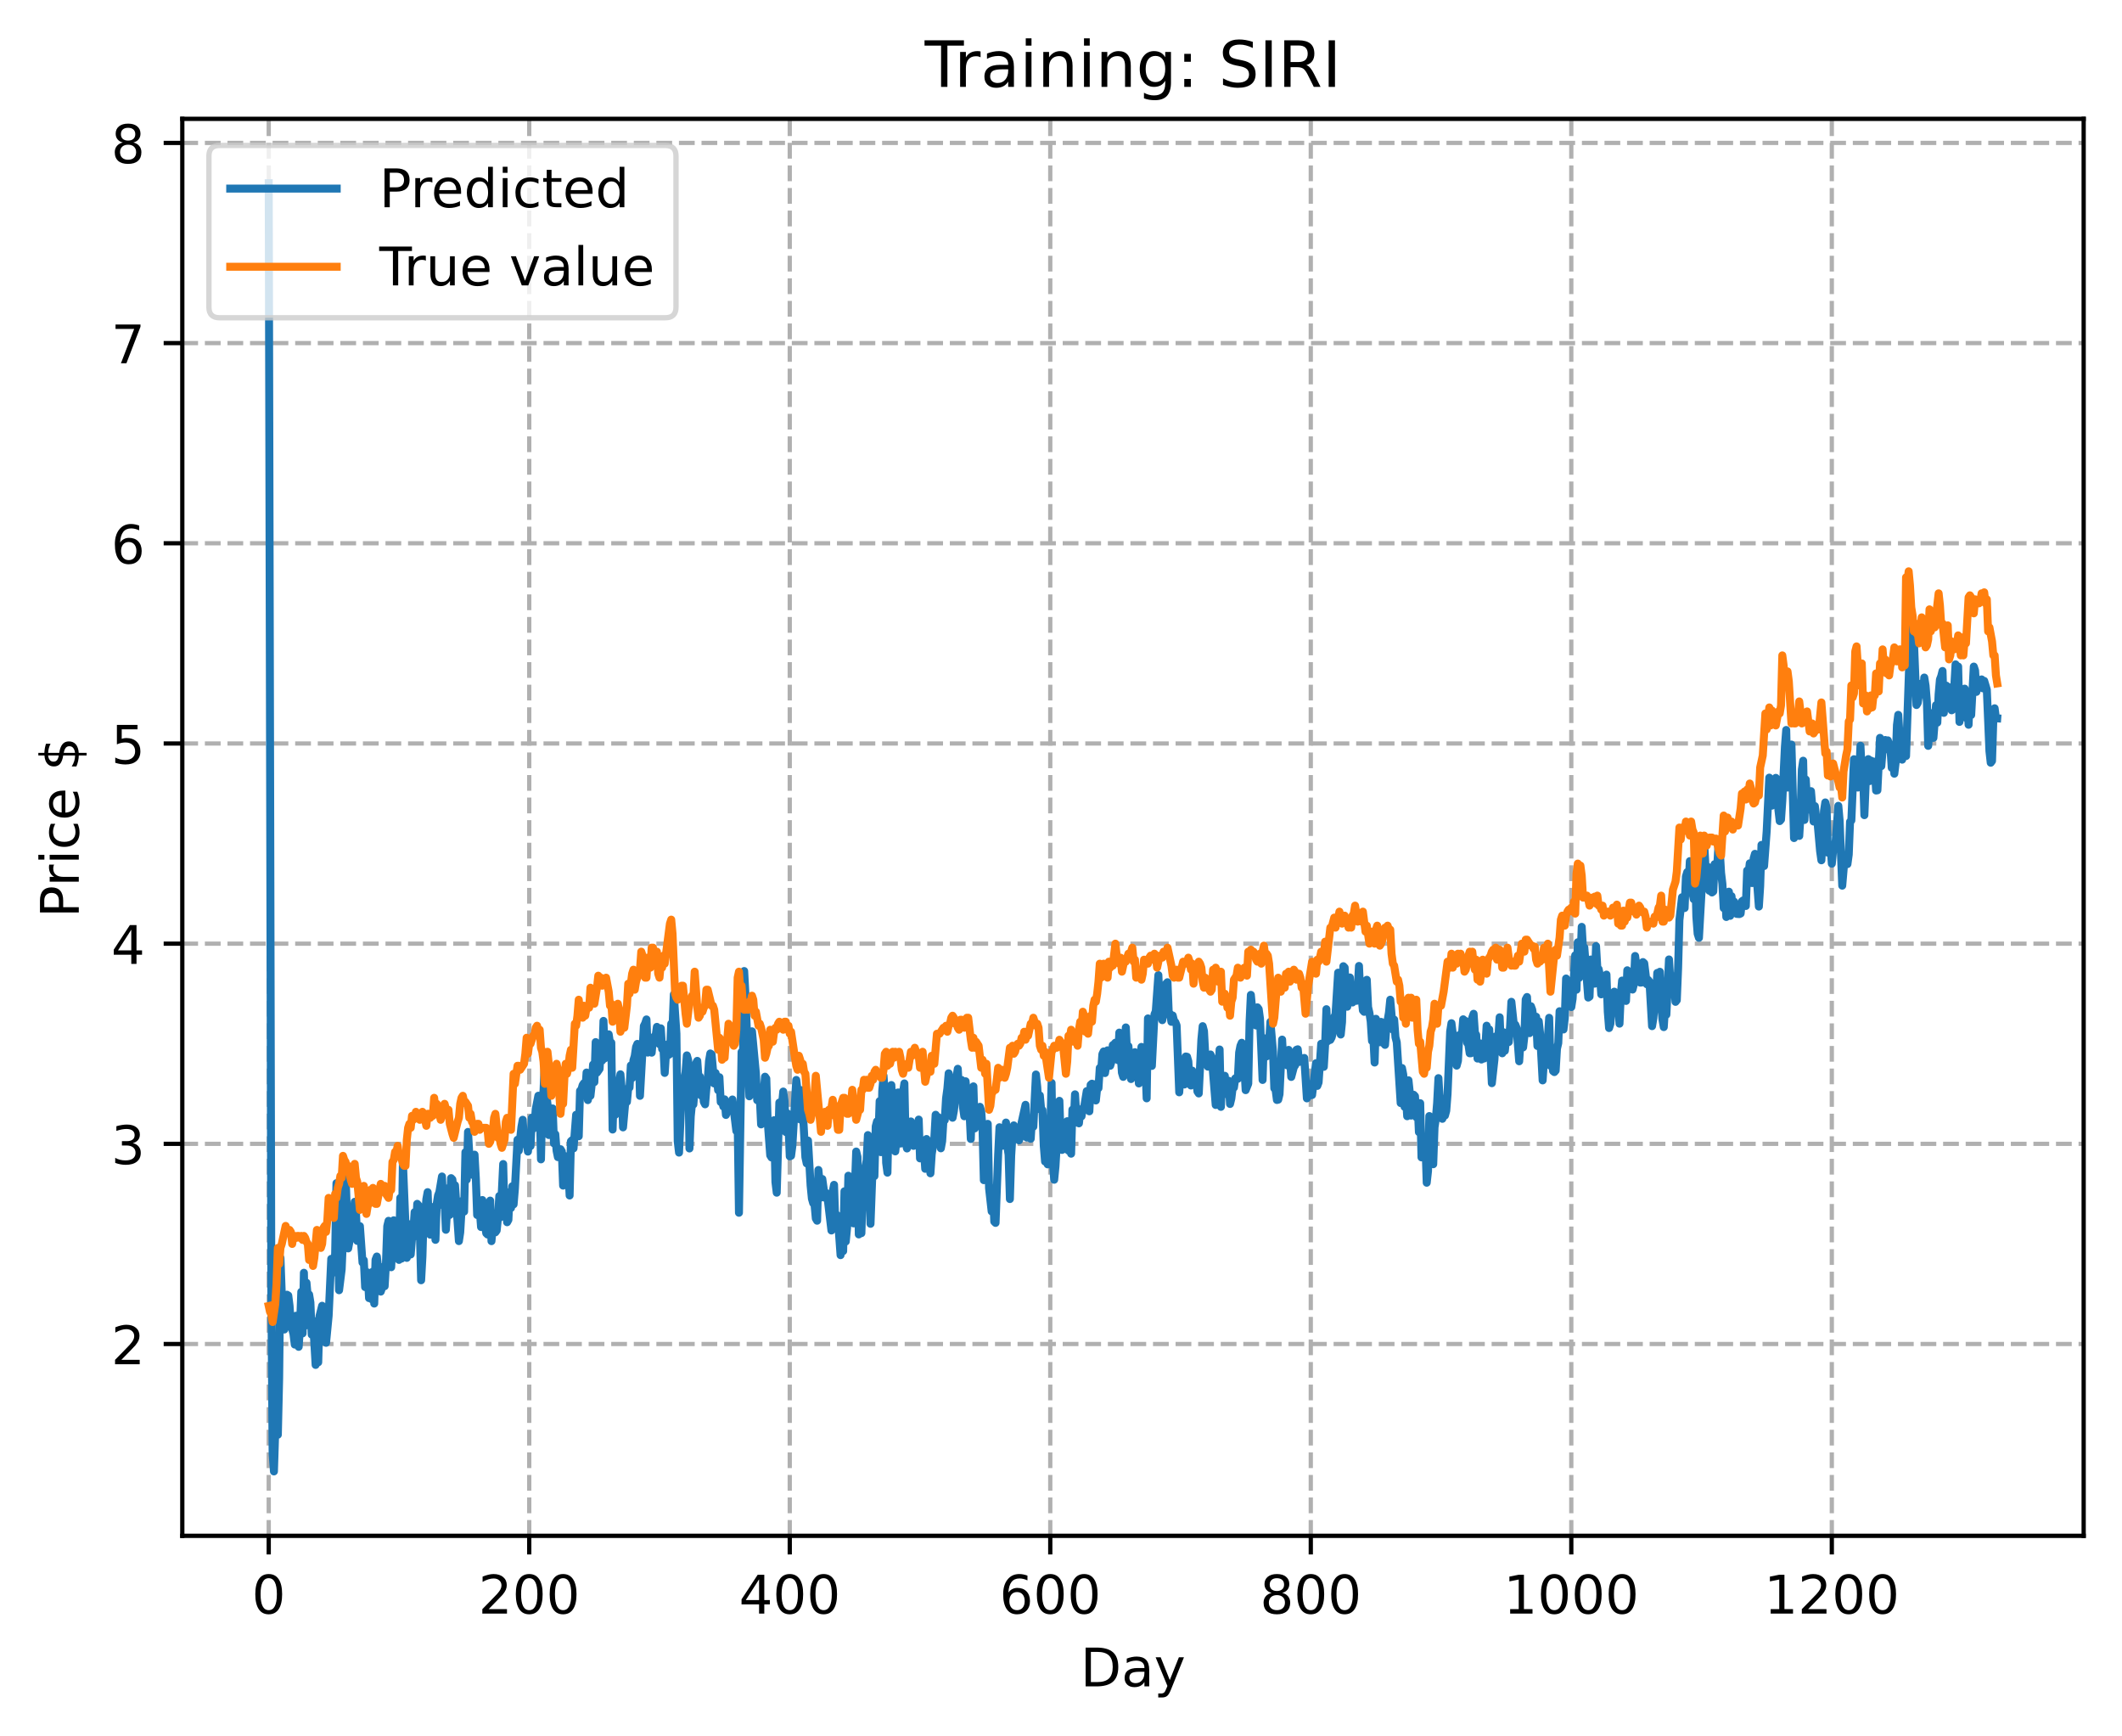 <?xml version="1.0" encoding="utf-8" standalone="no"?>
<!DOCTYPE svg PUBLIC "-//W3C//DTD SVG 1.1//EN"
  "http://www.w3.org/Graphics/SVG/1.1/DTD/svg11.dtd">
<!-- Created with matplotlib (https://matplotlib.org/) -->
<svg height="325.986pt" version="1.1" viewBox="0 0 398.561 325.986" width="398.561pt" xmlns="http://www.w3.org/2000/svg" xmlns:xlink="http://www.w3.org/1999/xlink">
 <defs>
  <style type="text/css">
*{stroke-linecap:butt;stroke-linejoin:round;}
  </style>
 </defs>
 <g id="figure_1">
  <g id="patch_1">
   <path d="M 0 325.986 
L 398.561 325.986 
L 398.561 0 
L 0 0 
z
" style="fill:#ffffff;"/>
  </g>
  <g id="axes_1">
   <g id="patch_2">
    <path d="M 34.241 288.43 
L 391.361 288.43 
L 391.361 22.318 
L 34.241 22.318 
z
" style="fill:#ffffff;"/>
   </g>
   <g id="matplotlib.axis_1">
    <g id="xtick_1">
     <g id="line2d_1">
      <path clip-path="url(#pa561d2b51e)" d="M 50.473 288.43 
L 50.473 22.318 
" style="fill:none;stroke:#b0b0b0;stroke-dasharray:2.96,1.28;stroke-dashoffset:0;stroke-width:0.8;"/>
     </g>
     <g id="line2d_2">
      <defs>
       <path d="M 0 0 
L 0 3.5 
" id="maa3774fde3" style="stroke:#000000;stroke-width:0.8;"/>
      </defs>
      <g>
       <use style="stroke:#000000;stroke-width:0.8;" x="50.473" xlink:href="#maa3774fde3" y="288.43"/>
      </g>
     </g>
     <g id="text_1">
      <!-- 0 -->
      <defs>
       <path d="M 31.781 66.406 
Q 24.172 66.406 20.328 58.906 
Q 16.5 51.422 16.5 36.375 
Q 16.5 21.391 20.328 13.891 
Q 24.172 6.391 31.781 6.391 
Q 39.453 6.391 43.281 13.891 
Q 47.125 21.391 47.125 36.375 
Q 47.125 51.422 43.281 58.906 
Q 39.453 66.406 31.781 66.406 
z
M 31.781 74.219 
Q 44.047 74.219 50.516 64.516 
Q 56.984 54.828 56.984 36.375 
Q 56.984 17.969 50.516 8.266 
Q 44.047 -1.422 31.781 -1.422 
Q 19.531 -1.422 13.062 8.266 
Q 6.594 17.969 6.594 36.375 
Q 6.594 54.828 13.062 64.516 
Q 19.531 74.219 31.781 74.219 
z
" id="DejaVuSans-48"/>
      </defs>
      <g transform="translate(47.292 303.029)scale(0.1 -0.1)">
       <use xlink:href="#DejaVuSans-48"/>
      </g>
     </g>
    </g>
    <g id="xtick_2">
     <g id="line2d_3">
      <path clip-path="url(#pa561d2b51e)" d="M 99.404 288.43 
L 99.404 22.318 
" style="fill:none;stroke:#b0b0b0;stroke-dasharray:2.96,1.28;stroke-dashoffset:0;stroke-width:0.8;"/>
     </g>
     <g id="line2d_4">
      <g>
       <use style="stroke:#000000;stroke-width:0.8;" x="99.404" xlink:href="#maa3774fde3" y="288.43"/>
      </g>
     </g>
     <g id="text_2">
      <!-- 200 -->
      <defs>
       <path d="M 19.188 8.297 
L 53.609 8.297 
L 53.609 0 
L 7.328 0 
L 7.328 8.297 
Q 12.938 14.109 22.625 23.891 
Q 32.328 33.688 34.812 36.531 
Q 39.547 41.844 41.422 45.531 
Q 43.312 49.219 43.312 52.781 
Q 43.312 58.594 39.234 62.25 
Q 35.156 65.922 28.609 65.922 
Q 23.969 65.922 18.812 64.312 
Q 13.672 62.703 7.812 59.422 
L 7.812 69.391 
Q 13.766 71.781 18.938 73 
Q 24.125 74.219 28.422 74.219 
Q 39.75 74.219 46.484 68.547 
Q 53.219 62.891 53.219 53.422 
Q 53.219 48.922 51.531 44.891 
Q 49.859 40.875 45.406 35.406 
Q 44.188 33.984 37.641 27.219 
Q 31.109 20.453 19.188 8.297 
z
" id="DejaVuSans-50"/>
      </defs>
      <g transform="translate(89.86 303.029)scale(0.1 -0.1)">
       <use xlink:href="#DejaVuSans-50"/>
       <use x="63.623" xlink:href="#DejaVuSans-48"/>
       <use x="127.246" xlink:href="#DejaVuSans-48"/>
      </g>
     </g>
    </g>
    <g id="xtick_3">
     <g id="line2d_5">
      <path clip-path="url(#pa561d2b51e)" d="M 148.335 288.43 
L 148.335 22.318 
" style="fill:none;stroke:#b0b0b0;stroke-dasharray:2.96,1.28;stroke-dashoffset:0;stroke-width:0.8;"/>
     </g>
     <g id="line2d_6">
      <g>
       <use style="stroke:#000000;stroke-width:0.8;" x="148.335" xlink:href="#maa3774fde3" y="288.43"/>
      </g>
     </g>
     <g id="text_3">
      <!-- 400 -->
      <defs>
       <path d="M 37.797 64.312 
L 12.891 25.391 
L 37.797 25.391 
z
M 35.203 72.906 
L 47.609 72.906 
L 47.609 25.391 
L 58.016 25.391 
L 58.016 17.188 
L 47.609 17.188 
L 47.609 0 
L 37.797 0 
L 37.797 17.188 
L 4.891 17.188 
L 4.891 26.703 
z
" id="DejaVuSans-52"/>
      </defs>
      <g transform="translate(138.791 303.029)scale(0.1 -0.1)">
       <use xlink:href="#DejaVuSans-52"/>
       <use x="63.623" xlink:href="#DejaVuSans-48"/>
       <use x="127.246" xlink:href="#DejaVuSans-48"/>
      </g>
     </g>
    </g>
    <g id="xtick_4">
     <g id="line2d_7">
      <path clip-path="url(#pa561d2b51e)" d="M 197.265 288.43 
L 197.265 22.318 
" style="fill:none;stroke:#b0b0b0;stroke-dasharray:2.96,1.28;stroke-dashoffset:0;stroke-width:0.8;"/>
     </g>
     <g id="line2d_8">
      <g>
       <use style="stroke:#000000;stroke-width:0.8;" x="197.265" xlink:href="#maa3774fde3" y="288.43"/>
      </g>
     </g>
     <g id="text_4">
      <!-- 600 -->
      <defs>
       <path d="M 33.016 40.375 
Q 26.375 40.375 22.484 35.828 
Q 18.609 31.297 18.609 23.391 
Q 18.609 15.531 22.484 10.953 
Q 26.375 6.391 33.016 6.391 
Q 39.656 6.391 43.531 10.953 
Q 47.406 15.531 47.406 23.391 
Q 47.406 31.297 43.531 35.828 
Q 39.656 40.375 33.016 40.375 
z
M 52.594 71.297 
L 52.594 62.312 
Q 48.875 64.062 45.094 64.984 
Q 41.312 65.922 37.594 65.922 
Q 27.828 65.922 22.672 59.328 
Q 17.531 52.734 16.797 39.406 
Q 19.672 43.656 24.016 45.922 
Q 28.375 48.188 33.594 48.188 
Q 44.578 48.188 50.953 41.516 
Q 57.328 34.859 57.328 23.391 
Q 57.328 12.156 50.688 5.359 
Q 44.047 -1.422 33.016 -1.422 
Q 20.359 -1.422 13.672 8.266 
Q 6.984 17.969 6.984 36.375 
Q 6.984 53.656 15.188 63.938 
Q 23.391 74.219 37.203 74.219 
Q 40.922 74.219 44.703 73.484 
Q 48.484 72.75 52.594 71.297 
z
" id="DejaVuSans-54"/>
      </defs>
      <g transform="translate(187.721 303.029)scale(0.1 -0.1)">
       <use xlink:href="#DejaVuSans-54"/>
       <use x="63.623" xlink:href="#DejaVuSans-48"/>
       <use x="127.246" xlink:href="#DejaVuSans-48"/>
      </g>
     </g>
    </g>
    <g id="xtick_5">
     <g id="line2d_9">
      <path clip-path="url(#pa561d2b51e)" d="M 246.196 288.43 
L 246.196 22.318 
" style="fill:none;stroke:#b0b0b0;stroke-dasharray:2.96,1.28;stroke-dashoffset:0;stroke-width:0.8;"/>
     </g>
     <g id="line2d_10">
      <g>
       <use style="stroke:#000000;stroke-width:0.8;" x="246.196" xlink:href="#maa3774fde3" y="288.43"/>
      </g>
     </g>
     <g id="text_5">
      <!-- 800 -->
      <defs>
       <path d="M 31.781 34.625 
Q 24.75 34.625 20.719 30.859 
Q 16.703 27.094 16.703 20.516 
Q 16.703 13.922 20.719 10.156 
Q 24.75 6.391 31.781 6.391 
Q 38.812 6.391 42.859 10.172 
Q 46.922 13.969 46.922 20.516 
Q 46.922 27.094 42.891 30.859 
Q 38.875 34.625 31.781 34.625 
z
M 21.922 38.812 
Q 15.578 40.375 12.031 44.719 
Q 8.5 49.078 8.5 55.328 
Q 8.5 64.062 14.719 69.141 
Q 20.953 74.219 31.781 74.219 
Q 42.672 74.219 48.875 69.141 
Q 55.078 64.062 55.078 55.328 
Q 55.078 49.078 51.531 44.719 
Q 48 40.375 41.703 38.812 
Q 48.828 37.156 52.797 32.312 
Q 56.781 27.484 56.781 20.516 
Q 56.781 9.906 50.312 4.234 
Q 43.844 -1.422 31.781 -1.422 
Q 19.734 -1.422 13.25 4.234 
Q 6.781 9.906 6.781 20.516 
Q 6.781 27.484 10.781 32.312 
Q 14.797 37.156 21.922 38.812 
z
M 18.312 54.391 
Q 18.312 48.734 21.844 45.562 
Q 25.391 42.391 31.781 42.391 
Q 38.141 42.391 41.719 45.562 
Q 45.312 48.734 45.312 54.391 
Q 45.312 60.062 41.719 63.234 
Q 38.141 66.406 31.781 66.406 
Q 25.391 66.406 21.844 63.234 
Q 18.312 60.062 18.312 54.391 
z
" id="DejaVuSans-56"/>
      </defs>
      <g transform="translate(236.652 303.029)scale(0.1 -0.1)">
       <use xlink:href="#DejaVuSans-56"/>
       <use x="63.623" xlink:href="#DejaVuSans-48"/>
       <use x="127.246" xlink:href="#DejaVuSans-48"/>
      </g>
     </g>
    </g>
    <g id="xtick_6">
     <g id="line2d_11">
      <path clip-path="url(#pa561d2b51e)" d="M 295.126 288.43 
L 295.126 22.318 
" style="fill:none;stroke:#b0b0b0;stroke-dasharray:2.96,1.28;stroke-dashoffset:0;stroke-width:0.8;"/>
     </g>
     <g id="line2d_12">
      <g>
       <use style="stroke:#000000;stroke-width:0.8;" x="295.126" xlink:href="#maa3774fde3" y="288.43"/>
      </g>
     </g>
     <g id="text_6">
      <!-- 1000 -->
      <defs>
       <path d="M 12.406 8.297 
L 28.516 8.297 
L 28.516 63.922 
L 10.984 60.406 
L 10.984 69.391 
L 28.422 72.906 
L 38.281 72.906 
L 38.281 8.297 
L 54.391 8.297 
L 54.391 0 
L 12.406 0 
z
" id="DejaVuSans-49"/>
      </defs>
      <g transform="translate(282.401 303.029)scale(0.1 -0.1)">
       <use xlink:href="#DejaVuSans-49"/>
       <use x="63.623" xlink:href="#DejaVuSans-48"/>
       <use x="127.246" xlink:href="#DejaVuSans-48"/>
       <use x="190.869" xlink:href="#DejaVuSans-48"/>
      </g>
     </g>
    </g>
    <g id="xtick_7">
     <g id="line2d_13">
      <path clip-path="url(#pa561d2b51e)" d="M 344.057 288.43 
L 344.057 22.318 
" style="fill:none;stroke:#b0b0b0;stroke-dasharray:2.96,1.28;stroke-dashoffset:0;stroke-width:0.8;"/>
     </g>
     <g id="line2d_14">
      <g>
       <use style="stroke:#000000;stroke-width:0.8;" x="344.057" xlink:href="#maa3774fde3" y="288.43"/>
      </g>
     </g>
     <g id="text_7">
      <!-- 1200 -->
      <g transform="translate(331.332 303.029)scale(0.1 -0.1)">
       <use xlink:href="#DejaVuSans-49"/>
       <use x="63.623" xlink:href="#DejaVuSans-50"/>
       <use x="127.246" xlink:href="#DejaVuSans-48"/>
       <use x="190.869" xlink:href="#DejaVuSans-48"/>
      </g>
     </g>
    </g>
    <g id="text_8">
     <!-- Day -->
     <defs>
      <path d="M 19.672 64.797 
L 19.672 8.109 
L 31.594 8.109 
Q 46.688 8.109 53.688 14.938 
Q 60.688 21.781 60.688 36.531 
Q 60.688 51.172 53.688 57.984 
Q 46.688 64.797 31.594 64.797 
z
M 9.812 72.906 
L 30.078 72.906 
Q 51.266 72.906 61.172 64.094 
Q 71.094 55.281 71.094 36.531 
Q 71.094 17.672 61.125 8.828 
Q 51.172 0 30.078 0 
L 9.812 0 
z
" id="DejaVuSans-68"/>
      <path d="M 34.281 27.484 
Q 23.391 27.484 19.188 25 
Q 14.984 22.516 14.984 16.5 
Q 14.984 11.719 18.141 8.906 
Q 21.297 6.109 26.703 6.109 
Q 34.188 6.109 38.703 11.406 
Q 43.219 16.703 43.219 25.484 
L 43.219 27.484 
z
M 52.203 31.203 
L 52.203 0 
L 43.219 0 
L 43.219 8.297 
Q 40.141 3.328 35.547 0.953 
Q 30.953 -1.422 24.312 -1.422 
Q 15.922 -1.422 10.953 3.297 
Q 6 8.016 6 15.922 
Q 6 25.141 12.172 29.828 
Q 18.359 34.516 30.609 34.516 
L 43.219 34.516 
L 43.219 35.406 
Q 43.219 41.609 39.141 45 
Q 35.062 48.391 27.688 48.391 
Q 23 48.391 18.547 47.266 
Q 14.109 46.141 10.016 43.891 
L 10.016 52.203 
Q 14.938 54.109 19.578 55.047 
Q 24.219 56 28.609 56 
Q 40.484 56 46.344 49.844 
Q 52.203 43.703 52.203 31.203 
z
" id="DejaVuSans-97"/>
      <path d="M 32.172 -5.078 
Q 28.375 -14.844 24.75 -17.812 
Q 21.141 -20.797 15.094 -20.797 
L 7.906 -20.797 
L 7.906 -13.281 
L 13.188 -13.281 
Q 16.891 -13.281 18.938 -11.516 
Q 21 -9.766 23.484 -3.219 
L 25.094 0.875 
L 2.984 54.688 
L 12.5 54.688 
L 29.594 11.922 
L 46.688 54.688 
L 56.203 54.688 
z
" id="DejaVuSans-121"/>
     </defs>
     <g transform="translate(202.927 316.707)scale(0.1 -0.1)">
      <use xlink:href="#DejaVuSans-68"/>
      <use x="77.002" xlink:href="#DejaVuSans-97"/>
      <use x="138.281" xlink:href="#DejaVuSans-121"/>
     </g>
    </g>
   </g>
   <g id="matplotlib.axis_2">
    <g id="ytick_1">
     <g id="line2d_15">
      <path clip-path="url(#pa561d2b51e)" d="M 34.241 252.409 
L 391.361 252.409 
" style="fill:none;stroke:#b0b0b0;stroke-dasharray:2.96,1.28;stroke-dashoffset:0;stroke-width:0.8;"/>
     </g>
     <g id="line2d_16">
      <defs>
       <path d="M 0 0 
L -3.5 0 
" id="meb2e37c5e3" style="stroke:#000000;stroke-width:0.8;"/>
      </defs>
      <g>
       <use style="stroke:#000000;stroke-width:0.8;" x="34.241" xlink:href="#meb2e37c5e3" y="252.409"/>
      </g>
     </g>
     <g id="text_9">
      <!-- 2 -->
      <g transform="translate(20.878 256.209)scale(0.1 -0.1)">
       <use xlink:href="#DejaVuSans-50"/>
      </g>
     </g>
    </g>
    <g id="ytick_2">
     <g id="line2d_17">
      <path clip-path="url(#pa561d2b51e)" d="M 34.241 214.815 
L 391.361 214.815 
" style="fill:none;stroke:#b0b0b0;stroke-dasharray:2.96,1.28;stroke-dashoffset:0;stroke-width:0.8;"/>
     </g>
     <g id="line2d_18">
      <g>
       <use style="stroke:#000000;stroke-width:0.8;" x="34.241" xlink:href="#meb2e37c5e3" y="214.815"/>
      </g>
     </g>
     <g id="text_10">
      <!-- 3 -->
      <defs>
       <path d="M 40.578 39.312 
Q 47.656 37.797 51.625 33 
Q 55.609 28.219 55.609 21.188 
Q 55.609 10.406 48.188 4.484 
Q 40.766 -1.422 27.094 -1.422 
Q 22.516 -1.422 17.656 -0.516 
Q 12.797 0.391 7.625 2.203 
L 7.625 11.719 
Q 11.719 9.328 16.594 8.109 
Q 21.484 6.891 26.812 6.891 
Q 36.078 6.891 40.938 10.547 
Q 45.797 14.203 45.797 21.188 
Q 45.797 27.641 41.281 31.266 
Q 36.766 34.906 28.719 34.906 
L 20.219 34.906 
L 20.219 43.016 
L 29.109 43.016 
Q 36.375 43.016 40.234 45.922 
Q 44.094 48.828 44.094 54.297 
Q 44.094 59.906 40.109 62.906 
Q 36.141 65.922 28.719 65.922 
Q 24.656 65.922 20.016 65.031 
Q 15.375 64.156 9.812 62.312 
L 9.812 71.094 
Q 15.438 72.656 20.344 73.438 
Q 25.25 74.219 29.594 74.219 
Q 40.828 74.219 47.359 69.109 
Q 53.906 64.016 53.906 55.328 
Q 53.906 49.266 50.438 45.094 
Q 46.969 40.922 40.578 39.312 
z
" id="DejaVuSans-51"/>
      </defs>
      <g transform="translate(20.878 218.614)scale(0.1 -0.1)">
       <use xlink:href="#DejaVuSans-51"/>
      </g>
     </g>
    </g>
    <g id="ytick_3">
     <g id="line2d_19">
      <path clip-path="url(#pa561d2b51e)" d="M 34.241 177.22 
L 391.361 177.22 
" style="fill:none;stroke:#b0b0b0;stroke-dasharray:2.96,1.28;stroke-dashoffset:0;stroke-width:0.8;"/>
     </g>
     <g id="line2d_20">
      <g>
       <use style="stroke:#000000;stroke-width:0.8;" x="34.241" xlink:href="#meb2e37c5e3" y="177.22"/>
      </g>
     </g>
     <g id="text_11">
      <!-- 4 -->
      <g transform="translate(20.878 181.019)scale(0.1 -0.1)">
       <use xlink:href="#DejaVuSans-52"/>
      </g>
     </g>
    </g>
    <g id="ytick_4">
     <g id="line2d_21">
      <path clip-path="url(#pa561d2b51e)" d="M 34.241 139.625 
L 391.361 139.625 
" style="fill:none;stroke:#b0b0b0;stroke-dasharray:2.96,1.28;stroke-dashoffset:0;stroke-width:0.8;"/>
     </g>
     <g id="line2d_22">
      <g>
       <use style="stroke:#000000;stroke-width:0.8;" x="34.241" xlink:href="#meb2e37c5e3" y="139.625"/>
      </g>
     </g>
     <g id="text_12">
      <!-- 5 -->
      <defs>
       <path d="M 10.797 72.906 
L 49.516 72.906 
L 49.516 64.594 
L 19.828 64.594 
L 19.828 46.734 
Q 21.969 47.469 24.109 47.828 
Q 26.266 48.188 28.422 48.188 
Q 40.625 48.188 47.75 41.5 
Q 54.891 34.812 54.891 23.391 
Q 54.891 11.625 47.562 5.094 
Q 40.234 -1.422 26.906 -1.422 
Q 22.312 -1.422 17.547 -0.641 
Q 12.797 0.141 7.719 1.703 
L 7.719 11.625 
Q 12.109 9.234 16.797 8.062 
Q 21.484 6.891 26.703 6.891 
Q 35.156 6.891 40.078 11.328 
Q 45.016 15.766 45.016 23.391 
Q 45.016 31 40.078 35.438 
Q 35.156 39.891 26.703 39.891 
Q 22.75 39.891 18.812 39.016 
Q 14.891 38.141 10.797 36.281 
z
" id="DejaVuSans-53"/>
      </defs>
      <g transform="translate(20.878 143.424)scale(0.1 -0.1)">
       <use xlink:href="#DejaVuSans-53"/>
      </g>
     </g>
    </g>
    <g id="ytick_5">
     <g id="line2d_23">
      <path clip-path="url(#pa561d2b51e)" d="M 34.241 102.03 
L 391.361 102.03 
" style="fill:none;stroke:#b0b0b0;stroke-dasharray:2.96,1.28;stroke-dashoffset:0;stroke-width:0.8;"/>
     </g>
     <g id="line2d_24">
      <g>
       <use style="stroke:#000000;stroke-width:0.8;" x="34.241" xlink:href="#meb2e37c5e3" y="102.03"/>
      </g>
     </g>
     <g id="text_13">
      <!-- 6 -->
      <g transform="translate(20.878 105.829)scale(0.1 -0.1)">
       <use xlink:href="#DejaVuSans-54"/>
      </g>
     </g>
    </g>
    <g id="ytick_6">
     <g id="line2d_25">
      <path clip-path="url(#pa561d2b51e)" d="M 34.241 64.435 
L 391.361 64.435 
" style="fill:none;stroke:#b0b0b0;stroke-dasharray:2.96,1.28;stroke-dashoffset:0;stroke-width:0.8;"/>
     </g>
     <g id="line2d_26">
      <g>
       <use style="stroke:#000000;stroke-width:0.8;" x="34.241" xlink:href="#meb2e37c5e3" y="64.435"/>
      </g>
     </g>
     <g id="text_14">
      <!-- 7 -->
      <defs>
       <path d="M 8.203 72.906 
L 55.078 72.906 
L 55.078 68.703 
L 28.609 0 
L 18.312 0 
L 43.219 64.594 
L 8.203 64.594 
z
" id="DejaVuSans-55"/>
      </defs>
      <g transform="translate(20.878 68.235)scale(0.1 -0.1)">
       <use xlink:href="#DejaVuSans-55"/>
      </g>
     </g>
    </g>
    <g id="ytick_7">
     <g id="line2d_27">
      <path clip-path="url(#pa561d2b51e)" d="M 34.241 26.841 
L 391.361 26.841 
" style="fill:none;stroke:#b0b0b0;stroke-dasharray:2.96,1.28;stroke-dashoffset:0;stroke-width:0.8;"/>
     </g>
     <g id="line2d_28">
      <g>
       <use style="stroke:#000000;stroke-width:0.8;" x="34.241" xlink:href="#meb2e37c5e3" y="26.841"/>
      </g>
     </g>
     <g id="text_15">
      <!-- 8 -->
      <g transform="translate(20.878 30.64)scale(0.1 -0.1)">
       <use xlink:href="#DejaVuSans-56"/>
      </g>
     </g>
    </g>
    <g id="text_16">
     <!-- Price $ -->
     <defs>
      <path d="M 19.672 64.797 
L 19.672 37.406 
L 32.078 37.406 
Q 38.969 37.406 42.719 40.969 
Q 46.484 44.531 46.484 51.125 
Q 46.484 57.672 42.719 61.234 
Q 38.969 64.797 32.078 64.797 
z
M 9.812 72.906 
L 32.078 72.906 
Q 44.344 72.906 50.609 67.359 
Q 56.891 61.812 56.891 51.125 
Q 56.891 40.328 50.609 34.812 
Q 44.344 29.297 32.078 29.297 
L 19.672 29.297 
L 19.672 0 
L 9.812 0 
z
" id="DejaVuSans-80"/>
      <path d="M 41.109 46.297 
Q 39.594 47.172 37.812 47.578 
Q 36.031 48 33.891 48 
Q 26.266 48 22.188 43.047 
Q 18.109 38.094 18.109 28.812 
L 18.109 0 
L 9.078 0 
L 9.078 54.688 
L 18.109 54.688 
L 18.109 46.188 
Q 20.953 51.172 25.484 53.578 
Q 30.031 56 36.531 56 
Q 37.453 56 38.578 55.875 
Q 39.703 55.766 41.062 55.516 
z
" id="DejaVuSans-114"/>
      <path d="M 9.422 54.688 
L 18.406 54.688 
L 18.406 0 
L 9.422 0 
z
M 9.422 75.984 
L 18.406 75.984 
L 18.406 64.594 
L 9.422 64.594 
z
" id="DejaVuSans-105"/>
      <path d="M 48.781 52.594 
L 48.781 44.188 
Q 44.969 46.297 41.141 47.344 
Q 37.312 48.391 33.406 48.391 
Q 24.656 48.391 19.812 42.844 
Q 14.984 37.312 14.984 27.297 
Q 14.984 17.281 19.812 11.734 
Q 24.656 6.203 33.406 6.203 
Q 37.312 6.203 41.141 7.25 
Q 44.969 8.297 48.781 10.406 
L 48.781 2.094 
Q 45.016 0.344 40.984 -0.531 
Q 36.969 -1.422 32.422 -1.422 
Q 20.062 -1.422 12.781 6.344 
Q 5.516 14.109 5.516 27.297 
Q 5.516 40.672 12.859 48.328 
Q 20.219 56 33.016 56 
Q 37.156 56 41.109 55.141 
Q 45.062 54.297 48.781 52.594 
z
" id="DejaVuSans-99"/>
      <path d="M 56.203 29.594 
L 56.203 25.203 
L 14.891 25.203 
Q 15.484 15.922 20.484 11.062 
Q 25.484 6.203 34.422 6.203 
Q 39.594 6.203 44.453 7.469 
Q 49.312 8.734 54.109 11.281 
L 54.109 2.781 
Q 49.266 0.734 44.188 -0.344 
Q 39.109 -1.422 33.891 -1.422 
Q 20.797 -1.422 13.156 6.188 
Q 5.516 13.812 5.516 26.812 
Q 5.516 40.234 12.766 48.109 
Q 20.016 56 32.328 56 
Q 43.359 56 49.781 48.891 
Q 56.203 41.797 56.203 29.594 
z
M 47.219 32.234 
Q 47.125 39.594 43.094 43.984 
Q 39.062 48.391 32.422 48.391 
Q 24.906 48.391 20.391 44.141 
Q 15.875 39.891 15.188 32.172 
z
" id="DejaVuSans-101"/>
      <path id="DejaVuSans-32"/>
      <path d="M 33.797 -14.703 
L 28.906 -14.703 
L 28.859 0 
Q 23.734 0.094 18.609 1.188 
Q 13.484 2.297 8.297 4.5 
L 8.297 13.281 
Q 13.281 10.156 18.375 8.562 
Q 23.484 6.984 28.906 6.938 
L 28.906 29.203 
Q 18.109 30.953 13.203 35.156 
Q 8.297 39.359 8.297 46.688 
Q 8.297 54.641 13.625 59.219 
Q 18.953 63.812 28.906 64.5 
L 28.906 75.984 
L 33.797 75.984 
L 33.797 64.656 
Q 38.328 64.453 42.578 63.688 
Q 46.828 62.938 50.875 61.625 
L 50.875 53.078 
Q 46.828 55.125 42.547 56.25 
Q 38.281 57.375 33.797 57.562 
L 33.797 36.719 
Q 44.875 35.016 50.094 30.609 
Q 55.328 26.219 55.328 18.609 
Q 55.328 10.359 49.781 5.594 
Q 44.234 0.828 33.797 0.094 
z
M 28.906 37.594 
L 28.906 57.625 
Q 23.25 56.984 20.266 54.391 
Q 17.281 51.812 17.281 47.516 
Q 17.281 43.312 20.031 40.969 
Q 22.797 38.625 28.906 37.594 
z
M 33.797 28.219 
L 33.797 7.078 
Q 39.984 7.906 43.141 10.594 
Q 46.297 13.281 46.297 17.672 
Q 46.297 21.969 43.281 24.5 
Q 40.281 27.047 33.797 28.219 
z
" id="DejaVuSans-36"/>
     </defs>
     <g transform="translate(14.798 172.342)rotate(-90)scale(0.1 -0.1)">
      <use xlink:href="#DejaVuSans-80"/>
      <use x="58.553" xlink:href="#DejaVuSans-114"/>
      <use x="99.666" xlink:href="#DejaVuSans-105"/>
      <use x="127.449" xlink:href="#DejaVuSans-99"/>
      <use x="182.43" xlink:href="#DejaVuSans-101"/>
      <use x="243.953" xlink:href="#DejaVuSans-32"/>
      <use x="275.74" xlink:href="#DejaVuSans-36"/>
     </g>
    </g>
   </g>
   <g id="line2d_29">
    <path clip-path="url(#pa561d2b51e)" d="M 50.473 34.414 
L 50.963 242.458 
L 51.207 273.018 
L 51.452 276.334 
L 51.697 268.662 
L 51.941 267.166 
L 52.186 269.449 
L 52.431 258.805 
L 52.675 236.22 
L 53.165 249.593 
L 53.409 249.681 
L 53.898 243.151 
L 54.143 243.299 
L 54.388 245.26 
L 54.632 249.118 
L 54.877 249.59 
L 55.122 250.537 
L 55.366 252.516 
L 55.611 247.097 
L 56.1 252.936 
L 56.345 249.14 
L 56.59 242.602 
L 56.834 250.414 
L 57.079 239.027 
L 57.324 248.975 
L 57.568 240.901 
L 57.813 243.618 
L 58.058 243.108 
L 58.302 244.599 
L 58.547 250.646 
L 58.792 247.997 
L 59.281 256.333 
L 59.526 253.098 
L 59.77 255.846 
L 60.015 247.146 
L 60.504 245.225 
L 60.749 249.278 
L 60.993 248.421 
L 61.238 252.18 
L 61.727 247.087 
L 62.217 236.414 
L 62.461 238.426 
L 62.706 238.972 
L 62.951 235.368 
L 63.195 222.202 
L 63.44 228.292 
L 63.685 242.309 
L 64.174 238.382 
L 64.908 220.779 
L 65.397 234.452 
L 65.642 233.131 
L 65.886 228.017 
L 66.131 229.282 
L 66.376 229.1 
L 66.62 225.698 
L 66.865 227.875 
L 67.11 233.046 
L 67.354 231.921 
L 67.599 230.273 
L 68.088 237.107 
L 68.333 236.678 
L 68.578 241.719 
L 68.822 238.914 
L 69.067 238.966 
L 69.312 243.787 
L 69.556 242.856 
L 69.801 243.988 
L 70.046 238.797 
L 70.29 244.811 
L 70.535 236.579 
L 70.78 235.976 
L 71.514 242.566 
L 71.758 241.819 
L 72.003 237.911 
L 72.247 241.556 
L 72.492 237.277 
L 72.737 230.269 
L 72.981 229.27 
L 73.226 230.147 
L 73.471 237.99 
L 73.96 229.171 
L 74.205 230.421 
L 74.694 234.7 
L 74.939 236.608 
L 75.183 224.971 
L 75.428 236.365 
L 75.673 218.154 
L 76.407 236.23 
L 76.651 229.856 
L 76.896 235.098 
L 77.141 235.59 
L 77.385 232.535 
L 77.63 231.237 
L 77.874 227.638 
L 78.119 232.152 
L 78.364 226.084 
L 78.608 226.367 
L 78.853 231.057 
L 79.098 240.434 
L 79.342 235.976 
L 79.587 227.466 
L 79.832 228.614 
L 80.076 225.234 
L 80.321 223.886 
L 80.566 230.505 
L 80.81 231.876 
L 81.055 230.738 
L 81.3 226.675 
L 81.544 228.405 
L 81.789 232.845 
L 82.034 226.029 
L 82.278 224.505 
L 82.523 223.871 
L 83.012 220.946 
L 83.257 226.442 
L 83.502 225.609 
L 83.746 230.955 
L 84.235 223.103 
L 84.48 228.158 
L 84.725 221.258 
L 84.969 221.513 
L 85.214 223.883 
L 85.459 222.59 
L 86.193 233.081 
L 86.437 231.45 
L 86.682 227.343 
L 86.927 225.435 
L 87.171 227.539 
L 87.416 216.375 
L 87.661 221.542 
L 87.905 212.576 
L 88.15 216.876 
L 88.639 220.615 
L 89.129 216.845 
L 89.373 221.278 
L 89.618 228.178 
L 89.862 226.654 
L 90.107 227.16 
L 90.352 230.434 
L 90.596 225.366 
L 90.841 226.966 
L 91.086 230.071 
L 91.33 231.607 
L 91.575 231.844 
L 91.82 227.657 
L 92.064 225.475 
L 92.309 233.088 
L 92.554 230.471 
L 92.798 230.265 
L 93.043 231.431 
L 93.288 231.083 
L 93.532 228.7 
L 93.777 224.613 
L 94.022 228.587 
L 94.511 218.606 
L 94.756 228.21 
L 95 225.773 
L 95.245 229.536 
L 95.49 229.086 
L 95.734 223.857 
L 95.979 226.861 
L 96.223 222.777 
L 96.468 226.179 
L 96.713 223.209 
L 97.202 214.047 
L 97.447 216.098 
L 97.936 211.657 
L 98.181 210.296 
L 98.425 214.299 
L 98.67 214.929 
L 98.915 214.635 
L 99.159 216.268 
L 99.404 213.851 
L 99.649 215.232 
L 99.893 209.915 
L 100.138 211.99 
L 100.383 211.417 
L 100.627 208.273 
L 101.117 205.779 
L 101.361 206.768 
L 101.606 217.729 
L 101.85 207.082 
L 102.095 204.696 
L 102.34 198.908 
L 102.584 205.413 
L 102.829 207.306 
L 103.074 213.155 
L 103.318 212.558 
L 103.563 208.176 
L 103.808 208.173 
L 104.052 214.737 
L 104.297 213.004 
L 104.542 216.118 
L 104.786 217.313 
L 105.031 216.255 
L 105.276 215.819 
L 105.52 216.225 
L 105.765 222.658 
L 106.01 217.062 
L 106.254 221.362 
L 106.744 219.611 
L 106.988 224.518 
L 107.233 214.33 
L 107.478 214.108 
L 107.722 215.671 
L 108.211 209.347 
L 108.456 210.136 
L 108.701 213.391 
L 108.945 204.861 
L 109.19 204.635 
L 109.435 203.781 
L 109.679 203.422 
L 109.924 205.123 
L 110.169 201.42 
L 110.413 206.603 
L 110.658 205.29 
L 110.903 205.792 
L 111.147 203.577 
L 111.392 199.928 
L 111.637 203.221 
L 111.881 195.707 
L 112.126 201.442 
L 112.615 200.737 
L 112.86 196.811 
L 113.105 199.168 
L 113.349 191.725 
L 113.594 198.758 
L 113.838 197.624 
L 114.083 198.452 
L 114.328 194.249 
L 114.572 195.914 
L 114.817 195.816 
L 115.062 212.128 
L 115.306 204.032 
L 115.551 209.366 
L 115.796 203.044 
L 116.04 207.639 
L 116.285 203.131 
L 116.53 201.751 
L 116.774 204.532 
L 117.019 211.723 
L 117.508 206.258 
L 117.753 206.933 
L 117.998 204.357 
L 118.242 204.242 
L 118.487 200.094 
L 118.732 202.456 
L 118.976 199.135 
L 119.221 198.321 
L 119.466 196.632 
L 119.71 196.045 
L 119.955 196.279 
L 120.199 205.803 
L 120.933 192.675 
L 121.178 192.203 
L 121.423 191.452 
L 121.667 197.677 
L 121.912 195.166 
L 122.157 197.324 
L 122.401 197.693 
L 122.646 195.011 
L 122.891 194.631 
L 123.135 194.585 
L 123.38 192.847 
L 123.625 195.187 
L 123.869 196.102 
L 124.114 193.12 
L 124.359 197.004 
L 124.603 196.714 
L 124.848 201.496 
L 125.093 197.723 
L 125.337 196.165 
L 125.582 198.114 
L 125.826 197.947 
L 126.071 192.26 
L 126.316 192.842 
L 126.56 186.763 
L 127.05 194.13 
L 127.294 214.37 
L 127.539 216.461 
L 128.028 205.234 
L 128.762 201.343 
L 129.007 198.202 
L 129.252 199.069 
L 129.496 215.687 
L 129.741 209.638 
L 129.986 207.138 
L 130.23 207.425 
L 130.475 204.278 
L 130.72 199.689 
L 130.964 199.234 
L 131.209 202.658 
L 131.453 202.171 
L 131.698 205.751 
L 131.943 203.446 
L 132.187 206.918 
L 132.432 207.392 
L 132.677 204.351 
L 132.921 202.916 
L 133.166 199.285 
L 133.411 197.842 
L 133.655 197.997 
L 134.145 203.48 
L 134.389 201.501 
L 134.634 202.349 
L 134.879 204.744 
L 135.123 202.3 
L 135.368 206.968 
L 135.613 206.73 
L 135.857 207.804 
L 136.102 206.46 
L 136.347 209.391 
L 136.591 208.67 
L 136.836 208.558 
L 137.081 208.64 
L 137.325 207.119 
L 137.57 206.486 
L 138.304 212.407 
L 138.548 210.368 
L 138.793 227.758 
L 139.282 197.563 
L 139.527 200.445 
L 139.772 182.362 
L 140.016 186.852 
L 140.75 205.888 
L 140.995 195.846 
L 141.24 193.681 
L 141.974 201.572 
L 142.218 206.618 
L 142.708 206.089 
L 142.952 211.164 
L 143.686 202.205 
L 143.931 202.557 
L 144.175 210.386 
L 144.665 216.975 
L 144.909 217.373 
L 145.154 210.94 
L 145.399 210.372 
L 145.643 221.977 
L 145.888 223.99 
L 146.377 207.063 
L 146.622 207.717 
L 146.867 207.588 
L 147.111 204.994 
L 147.356 206.776 
L 147.601 212.602 
L 147.845 209.056 
L 148.09 211.217 
L 148.335 217.163 
L 148.579 217.061 
L 148.824 215.206 
L 149.558 202.817 
L 149.802 204.785 
L 150.047 209.892 
L 150.292 210.235 
L 150.536 204.733 
L 150.781 208.474 
L 151.27 217.327 
L 151.515 218.491 
L 151.76 214.197 
L 152.249 222.633 
L 152.494 225.111 
L 152.738 225.962 
L 152.983 226.164 
L 153.228 228.835 
L 153.472 229.252 
L 153.717 219.721 
L 154.206 224.903 
L 154.451 221.418 
L 154.94 224.936 
L 155.185 224.051 
L 155.429 224.894 
L 156.163 231.086 
L 156.408 223.771 
L 156.653 222.513 
L 156.897 230.057 
L 157.142 228.135 
L 157.387 228.942 
L 157.876 235.717 
L 158.121 232.15 
L 158.365 234.965 
L 158.61 223.724 
L 158.855 233.162 
L 159.099 230.607 
L 159.344 220.801 
L 159.589 228.068 
L 159.833 223.096 
L 160.323 229.755 
L 160.812 216.26 
L 161.057 217.268 
L 161.301 231.827 
L 161.546 230.815 
L 161.79 231.593 
L 162.035 223.859 
L 162.28 225.607 
L 162.524 219.217 
L 162.769 217.959 
L 163.014 213.169 
L 163.503 229.836 
L 163.992 216.492 
L 164.237 220.875 
L 164.482 211.521 
L 164.726 210.596 
L 164.971 213.968 
L 165.216 206.796 
L 165.46 216.38 
L 165.705 204.909 
L 165.95 202.035 
L 166.194 205.704 
L 166.439 218.372 
L 166.684 220.226 
L 166.928 208.745 
L 167.417 203.772 
L 167.907 215.186 
L 168.151 216.234 
L 168.396 214.04 
L 168.641 205.171 
L 168.885 205.183 
L 169.13 214.764 
L 169.375 211.642 
L 169.619 205.091 
L 169.864 203.467 
L 170.109 214.692 
L 170.353 215.684 
L 170.598 211.736 
L 170.843 212.132 
L 171.087 210.61 
L 171.332 214.083 
L 171.577 215.194 
L 171.821 214.696 
L 172.066 212.506 
L 172.311 213.365 
L 172.555 210.257 
L 172.8 217.547 
L 173.045 216.939 
L 173.289 215.128 
L 173.534 215.843 
L 173.778 219.504 
L 174.023 213.909 
L 174.268 217.483 
L 174.512 217.187 
L 174.757 220.35 
L 175.002 216.714 
L 175.491 213.685 
L 175.736 209.353 
L 175.98 211.288 
L 176.225 209.8 
L 176.714 215.656 
L 176.959 214.327 
L 177.204 210.332 
L 177.448 210.368 
L 177.693 206.258 
L 177.938 204.448 
L 178.182 201.569 
L 178.427 202.968 
L 178.672 208.544 
L 178.916 209.911 
L 179.161 208.603 
L 179.405 206.598 
L 179.65 202.234 
L 179.895 200.718 
L 180.139 205.358 
L 180.384 203.33 
L 180.629 202.827 
L 180.873 207.969 
L 181.118 209.636 
L 181.363 203.063 
L 181.607 205.929 
L 181.852 205.921 
L 182.097 208.794 
L 182.341 213.906 
L 182.586 205.894 
L 182.831 204.019 
L 183.075 211.919 
L 183.809 209.479 
L 184.054 207.862 
L 184.299 208.669 
L 184.543 212.181 
L 184.788 221.637 
L 185.033 218.783 
L 185.277 212.355 
L 185.522 211.063 
L 185.766 223.143 
L 186.256 227.504 
L 186.5 223.182 
L 186.745 229.414 
L 186.99 229.66 
L 187.479 216.805 
L 187.724 211.698 
L 188.213 215.184 
L 188.458 212.715 
L 188.702 213.798 
L 188.947 210.816 
L 189.192 215.24 
L 189.436 216.842 
L 189.681 225.182 
L 189.926 216.999 
L 190.17 213.07 
L 190.415 211.346 
L 190.66 211.688 
L 190.904 212.942 
L 191.149 212.203 
L 191.393 214.163 
L 191.638 213.509 
L 191.883 210.821 
L 192.617 207.485 
L 192.861 213.645 
L 193.106 211.272 
L 193.351 211.754 
L 193.595 213.861 
L 193.84 209.909 
L 194.085 211.597 
L 194.574 201.79 
L 194.819 204.154 
L 195.063 208.278 
L 195.308 205.718 
L 195.553 208.385 
L 195.797 208.482 
L 196.042 215.216 
L 196.287 218.142 
L 196.531 214.691 
L 196.776 218.668 
L 197.265 212.031 
L 197.51 203.368 
L 197.754 218.177 
L 197.999 221.557 
L 198.244 219.036 
L 198.978 206.737 
L 199.222 213.957 
L 199.467 215.957 
L 199.712 214.065 
L 199.956 215.788 
L 200.446 210.565 
L 200.69 216.088 
L 200.935 215.604 
L 201.18 216.665 
L 201.424 208.401 
L 201.669 210.95 
L 201.914 205.514 
L 202.158 209.419 
L 202.403 209.783 
L 202.648 210.966 
L 202.892 208.776 
L 203.137 209.647 
L 203.381 208.108 
L 203.626 207.906 
L 204.115 204.911 
L 204.36 207.89 
L 204.605 208.706 
L 204.849 203.731 
L 205.094 203.517 
L 205.339 205.019 
L 205.583 203.618 
L 205.828 206.669 
L 206.073 204.333 
L 206.317 204.366 
L 206.562 200.551 
L 206.807 201.319 
L 207.051 197.957 
L 207.296 197.461 
L 207.541 201.525 
L 207.785 200.038 
L 208.03 197.249 
L 208.275 197.55 
L 208.519 200.153 
L 208.764 199.348 
L 209.009 196.272 
L 209.253 196.116 
L 209.498 195.82 
L 209.742 198.773 
L 209.987 199.099 
L 210.232 193.921 
L 210.721 201.44 
L 210.966 202.239 
L 211.455 192.954 
L 211.7 198.126 
L 211.944 196.468 
L 212.434 202.644 
L 212.678 201.262 
L 212.923 198.143 
L 213.168 197.601 
L 213.412 198.061 
L 213.657 199.832 
L 213.902 203.472 
L 214.391 196.611 
L 214.636 196.987 
L 214.88 199.456 
L 215.125 199.963 
L 215.369 206.27 
L 215.614 191.258 
L 215.859 196.564 
L 216.103 196.242 
L 216.348 200.182 
L 216.837 190.504 
L 217.082 189.919 
L 217.571 183.123 
L 217.816 188.908 
L 218.305 191.587 
L 218.55 188.832 
L 218.795 188.767 
L 219.039 184.724 
L 219.284 184.463 
L 219.529 190.592 
L 219.773 190.403 
L 220.018 191.9 
L 220.263 190.711 
L 220.507 191.703 
L 220.752 191.96 
L 220.997 192.579 
L 221.486 205.142 
L 221.73 201.791 
L 221.975 202.694 
L 222.22 202.866 
L 222.464 203.667 
L 222.709 198.413 
L 222.954 198.462 
L 223.198 199.324 
L 223.443 203.409 
L 223.688 203.858 
L 223.932 201.064 
L 224.177 202.711 
L 224.666 202.681 
L 224.911 204.989 
L 225.156 205.351 
L 225.645 195.245 
L 225.89 192.714 
L 226.134 193.628 
L 226.379 198.174 
L 226.624 199.747 
L 226.868 200.32 
L 227.113 198.633 
L 227.357 198.03 
L 227.602 198.579 
L 228.336 207.516 
L 228.581 205.314 
L 228.825 202.03 
L 229.07 197.095 
L 229.315 207.871 
L 229.559 202.199 
L 229.804 203.748 
L 230.049 202.036 
L 230.293 205.464 
L 230.538 205.338 
L 230.783 202.97 
L 231.027 207.328 
L 231.272 206.323 
L 231.517 204.331 
L 231.761 204.251 
L 232.006 202.525 
L 232.251 202.383 
L 232.495 202.599 
L 232.74 197.671 
L 232.984 196.404 
L 233.229 195.832 
L 233.474 196.103 
L 233.963 204.732 
L 234.452 203.515 
L 234.697 191.959 
L 234.942 186.836 
L 235.431 192.092 
L 235.676 191.832 
L 235.92 192.586 
L 236.165 189.181 
L 236.41 189.504 
L 236.654 191.293 
L 237.144 202.817 
L 237.388 194.973 
L 237.878 198.4 
L 238.122 197.796 
L 238.367 195.678 
L 238.612 191.898 
L 239.101 197.518 
L 239.345 204.384 
L 239.59 204.666 
L 239.835 206.578 
L 240.079 206.52 
L 240.324 205.495 
L 240.813 195.239 
L 241.058 199.976 
L 241.303 197.546 
L 241.547 197.909 
L 241.792 200.08 
L 242.037 197.169 
L 242.281 198.894 
L 242.526 202.25 
L 243.015 200.411 
L 243.26 200.068 
L 243.505 197.151 
L 243.749 197.059 
L 243.994 199.443 
L 244.239 198.952 
L 244.483 199.311 
L 244.972 198.684 
L 245.462 206.275 
L 245.706 204.196 
L 245.951 203.611 
L 246.196 205.687 
L 246.44 205.644 
L 247.174 199.671 
L 247.419 203.933 
L 247.664 203.281 
L 248.153 196.017 
L 248.642 200.353 
L 248.887 196.267 
L 249.132 189.526 
L 249.376 195.541 
L 249.621 192.377 
L 249.866 195.291 
L 250.11 194.834 
L 250.355 193.914 
L 250.6 190.986 
L 250.844 190.504 
L 251.333 182.669 
L 251.823 194.286 
L 252.067 191.939 
L 252.312 181.455 
L 252.557 181.709 
L 252.801 186.721 
L 253.046 189.064 
L 253.291 183.782 
L 253.535 183.568 
L 253.78 187.683 
L 254.025 188.27 
L 254.269 185.642 
L 254.759 187.959 
L 255.003 185.759 
L 255.248 181.407 
L 255.493 186.733 
L 255.737 187.292 
L 255.982 189.75 
L 256.227 190.023 
L 256.471 188.185 
L 256.716 184.007 
L 256.96 189.135 
L 257.205 190.199 
L 257.45 191.854 
L 257.694 195.496 
L 257.939 194.663 
L 258.184 199.545 
L 258.428 191.335 
L 258.918 192.685 
L 259.162 195.737 
L 259.407 191.911 
L 259.652 194.619 
L 259.896 195.934 
L 260.141 196.23 
L 260.386 192.984 
L 260.875 190.18 
L 261.12 187.745 
L 261.609 193.361 
L 261.854 191.479 
L 262.098 194.783 
L 262.343 195.734 
L 263.077 207.158 
L 263.321 200.571 
L 263.566 201.819 
L 263.811 207.869 
L 264.055 205.674 
L 264.3 209.629 
L 264.545 202.879 
L 264.789 205.153 
L 265.034 209.509 
L 265.279 206.175 
L 265.523 205.599 
L 265.768 205.867 
L 266.013 209.802 
L 266.257 207.083 
L 266.502 212.613 
L 266.747 207.182 
L 266.991 217.356 
L 267.236 216.809 
L 267.481 215.036 
L 267.725 214.577 
L 267.97 222.118 
L 268.215 219.93 
L 268.459 209.596 
L 268.948 217.65 
L 269.193 218.644 
L 269.438 211.714 
L 269.682 210.096 
L 269.927 207.112 
L 270.172 202.475 
L 270.416 206.714 
L 270.661 207.716 
L 270.906 210.117 
L 271.15 209.327 
L 271.395 209.503 
L 271.64 208.596 
L 271.884 205.465 
L 272.374 193.699 
L 272.618 192.157 
L 272.863 194.177 
L 273.108 198.228 
L 273.352 195.383 
L 273.597 200.13 
L 273.842 199.209 
L 274.086 194.382 
L 274.331 194.921 
L 274.576 194.464 
L 274.82 191.426 
L 275.065 191.69 
L 275.309 191.753 
L 275.554 195.813 
L 275.799 196.165 
L 276.043 197.811 
L 276.288 197.803 
L 276.533 191.088 
L 276.777 190.39 
L 277.022 193.946 
L 277.267 194.355 
L 277.511 198.8 
L 278.001 195.951 
L 278.245 198.979 
L 278.49 197.231 
L 278.735 198.794 
L 278.979 196.747 
L 279.224 192.625 
L 279.469 196.752 
L 279.713 193.315 
L 280.203 203.423 
L 280.692 198.99 
L 280.936 194.636 
L 281.181 195.15 
L 281.426 194.792 
L 281.67 191.048 
L 281.915 196.696 
L 282.16 197.809 
L 282.404 193.859 
L 282.649 197.342 
L 282.894 194.938 
L 283.383 195.697 
L 283.628 192.796 
L 283.872 188.138 
L 284.362 192.735 
L 284.606 192.434 
L 284.851 193.048 
L 285.34 199.309 
L 285.585 195.434 
L 285.83 193.687 
L 286.074 196.705 
L 286.319 194.538 
L 286.564 187.698 
L 286.808 187.237 
L 287.053 192.324 
L 287.297 194.025 
L 287.542 188.967 
L 287.787 189.634 
L 288.031 191.321 
L 288.276 190.968 
L 288.521 190.941 
L 288.765 196.441 
L 289.01 191.791 
L 289.255 194.015 
L 289.744 202.902 
L 290.233 195.295 
L 290.478 195.721 
L 290.723 195.01 
L 290.967 191.146 
L 291.212 200.157 
L 291.457 198.092 
L 291.701 201.149 
L 291.946 201.339 
L 292.191 201.058 
L 292.435 196.951 
L 292.68 195.897 
L 292.924 189.91 
L 293.169 190.706 
L 293.414 192.54 
L 293.658 193.338 
L 293.903 191.164 
L 294.148 183.766 
L 294.637 186.761 
L 294.882 187.327 
L 295.126 189.128 
L 295.371 187.571 
L 295.86 179.408 
L 296.105 185.867 
L 296.35 176.957 
L 296.594 183.651 
L 296.839 180.659 
L 297.084 174.065 
L 297.328 178.24 
L 297.573 177.931 
L 298.307 187.342 
L 298.552 187.17 
L 298.796 180.2 
L 299.041 183.05 
L 299.285 181.575 
L 299.53 184.736 
L 299.775 177.686 
L 300.019 181.859 
L 300.264 182.002 
L 300.509 183.214 
L 300.753 186.738 
L 300.998 184.908 
L 301.732 183.031 
L 301.977 189.994 
L 302.221 193.068 
L 302.466 192.27 
L 302.955 186.485 
L 303.2 186.237 
L 303.445 187.956 
L 303.689 187.992 
L 303.934 188.538 
L 304.179 192.246 
L 304.423 186.783 
L 304.668 184.152 
L 304.912 186.482 
L 305.157 185.865 
L 305.402 187.975 
L 305.646 182.218 
L 305.891 184.208 
L 306.136 183.612 
L 306.38 185.603 
L 306.625 185.841 
L 306.87 184.898 
L 307.114 179.534 
L 307.604 183.126 
L 307.848 184.298 
L 308.093 184.54 
L 308.338 184.52 
L 308.582 180.679 
L 308.827 180.902 
L 309.316 184.844 
L 309.561 184.031 
L 309.806 184.353 
L 310.295 192.713 
L 310.54 191.266 
L 310.784 188.212 
L 311.029 188.084 
L 311.273 182.714 
L 311.518 182.938 
L 311.763 182.501 
L 312.007 188.616 
L 312.252 191.479 
L 312.497 192.891 
L 312.741 188.982 
L 312.986 190.556 
L 313.475 180.183 
L 313.72 183.966 
L 313.965 183.753 
L 314.209 183.323 
L 314.454 185.041 
L 314.699 188.149 
L 314.943 187.84 
L 315.188 181.833 
L 315.433 172.793 
L 315.922 168.503 
L 316.167 168.44 
L 316.411 170.532 
L 316.656 164.601 
L 316.9 163.779 
L 317.145 166.281 
L 317.39 161.721 
L 317.634 163.71 
L 317.879 167.607 
L 318.124 168.872 
L 318.368 162.522 
L 318.613 172.139 
L 318.858 175.365 
L 319.102 176.131 
L 319.836 163.091 
L 320.081 158.266 
L 320.326 162.653 
L 320.57 162.809 
L 320.815 162.815 
L 321.06 167.288 
L 321.304 166.798 
L 321.549 167.604 
L 321.794 167.409 
L 322.038 162.294 
L 322.283 163.062 
L 322.527 162.796 
L 322.772 158.639 
L 323.017 159.816 
L 323.261 163.927 
L 323.506 165.982 
L 323.751 170.541 
L 323.995 167.478 
L 324.24 172.212 
L 324.485 168.474 
L 324.729 167.459 
L 324.974 171.991 
L 325.219 168.296 
L 325.463 170.746 
L 325.708 169.333 
L 326.197 171.631 
L 326.687 171.667 
L 326.931 171.561 
L 327.176 169.27 
L 327.421 169.094 
L 327.665 170.1 
L 327.91 170.144 
L 328.155 163.48 
L 328.399 164.288 
L 328.644 162.127 
L 328.888 165.812 
L 329.133 165.837 
L 329.378 161.197 
L 329.622 160.349 
L 330.356 170.257 
L 330.601 166.434 
L 330.846 158.678 
L 331.09 162.045 
L 331.335 162.645 
L 331.824 156.099 
L 332.314 146.042 
L 332.803 151.301 
L 333.048 150.088 
L 333.292 149.897 
L 333.537 146.084 
L 333.782 146.389 
L 334.026 152.099 
L 334.271 154.201 
L 334.515 153.918 
L 334.76 150.377 
L 335.249 140.245 
L 335.494 137.091 
L 335.739 147.908 
L 335.983 143.629 
L 336.228 143.225 
L 336.473 139.83 
L 336.962 157.39 
L 337.207 155.737 
L 337.451 153.204 
L 337.696 152.964 
L 337.941 156.988 
L 338.185 152.892 
L 338.43 144.518 
L 338.675 142.863 
L 338.919 153.988 
L 339.164 146.389 
L 339.409 150.402 
L 339.653 152.028 
L 339.898 151.681 
L 340.143 148.576 
L 340.632 154.283 
L 340.876 151.388 
L 341.121 153.514 
L 341.366 154.356 
L 341.855 159.847 
L 342.1 161.564 
L 342.589 152.296 
L 342.834 150.698 
L 343.078 151.682 
L 343.323 160.137 
L 343.812 158.654 
L 344.057 162.202 
L 344.302 159.671 
L 344.546 159.503 
L 344.791 157.862 
L 345.28 151.334 
L 345.525 154.131 
L 346.014 166.329 
L 346.503 160.587 
L 346.748 161.997 
L 346.993 162.278 
L 347.237 160.476 
L 347.482 154.324 
L 347.727 154.085 
L 348.216 142.581 
L 348.461 144.408 
L 348.705 145.019 
L 348.95 147.903 
L 349.195 145.438 
L 349.439 140.049 
L 349.684 145.085 
L 349.929 145.399 
L 350.173 153.088 
L 350.418 147.144 
L 350.663 144.11 
L 350.907 142.563 
L 351.152 146.692 
L 351.397 142.835 
L 351.641 146.585 
L 351.886 143.006 
L 352.131 144.387 
L 352.375 148.463 
L 352.62 148.42 
L 353.109 138.572 
L 353.354 143.88 
L 353.598 140.882 
L 353.843 140.898 
L 354.088 138.973 
L 354.332 139.456 
L 354.577 139.038 
L 355.066 140.486 
L 355.311 144.201 
L 355.556 141.871 
L 355.8 145.302 
L 356.045 143.211 
L 356.29 136.167 
L 356.534 134.248 
L 356.779 138.347 
L 357.024 139.912 
L 357.268 142.664 
L 357.513 139.273 
L 357.758 138.684 
L 358.002 141.987 
L 358.736 120.664 
L 358.981 118.231 
L 359.225 117.555 
L 359.47 120.136 
L 359.959 132.406 
L 360.204 131.998 
L 360.693 128.423 
L 361.183 130.41 
L 361.427 127.244 
L 361.672 128.795 
L 361.917 131.845 
L 362.161 140.075 
L 362.651 134.405 
L 362.895 133.93 
L 363.14 138.581 
L 363.629 132.434 
L 363.874 135.712 
L 364.119 130.391 
L 364.363 127.624 
L 364.608 126.986 
L 364.852 126.012 
L 365.097 133.876 
L 365.342 128.703 
L 365.586 128.774 
L 365.831 130.065 
L 366.076 129.069 
L 366.565 133.396 
L 366.81 133.199 
L 367.299 124.771 
L 367.544 131.851 
L 367.788 125.174 
L 368.033 135.577 
L 368.522 130.72 
L 368.767 131.254 
L 369.012 129.33 
L 369.256 134.816 
L 369.501 132.16 
L 369.746 136.113 
L 369.99 129.957 
L 370.235 134.279 
L 370.724 125.185 
L 370.969 125.933 
L 371.213 129.938 
L 371.458 128.609 
L 371.703 129.047 
L 371.947 128.853 
L 372.192 127.594 
L 372.437 129.273 
L 372.681 127.872 
L 373.171 129.521 
L 373.66 141.049 
L 373.905 143.241 
L 374.149 142.911 
L 374.394 135.141 
L 374.639 133.016 
L 374.883 134.889 
L 375.128 134.907 
L 375.128 134.907 
" style="fill:none;stroke:#1f77b4;stroke-linecap:square;stroke-width:1.5;"/>
   </g>
   <g id="line2d_30">
    <path clip-path="url(#pa561d2b51e)" d="M 50.473 245.266 
L 50.718 246.394 
L 50.963 246.77 
L 51.207 248.274 
L 51.697 244.89 
L 51.941 241.131 
L 52.186 234.364 
L 52.431 237.371 
L 52.675 234.364 
L 52.92 233.612 
L 53.654 230.228 
L 53.898 231.356 
L 54.143 231.356 
L 54.388 230.98 
L 54.632 231.356 
L 54.877 233.612 
L 55.122 232.108 
L 55.366 232.108 
L 55.611 232.484 
L 55.856 232.108 
L 56.1 232.108 
L 56.345 232.484 
L 56.59 232.108 
L 56.834 232.86 
L 57.079 232.108 
L 57.324 232.484 
L 57.568 233.236 
L 57.813 233.612 
L 58.058 236.62 
L 58.302 234.364 
L 58.547 234.74 
L 58.792 237.747 
L 59.036 236.244 
L 59.526 230.98 
L 60.259 234.364 
L 60.504 233.612 
L 60.749 230.604 
L 60.993 230.228 
L 61.238 231.356 
L 61.483 229.101 
L 61.727 224.965 
L 61.972 226.093 
L 62.217 226.469 
L 62.461 227.221 
L 62.706 228.725 
L 62.951 224.213 
L 63.195 224.965 
L 63.44 223.085 
L 63.685 222.334 
L 63.929 220.83 
L 64.174 221.206 
L 64.419 217.07 
L 64.663 217.822 
L 64.908 218.198 
L 65.153 219.702 
L 65.397 218.95 
L 65.886 221.582 
L 66.131 222.334 
L 66.376 221.958 
L 66.62 218.574 
L 66.865 221.206 
L 67.11 221.958 
L 67.599 227.221 
L 67.844 224.213 
L 68.088 223.085 
L 68.333 222.709 
L 68.822 227.973 
L 69.067 226.469 
L 69.312 226.093 
L 69.556 223.461 
L 69.801 224.965 
L 70.046 223.085 
L 70.29 223.837 
L 70.535 226.093 
L 70.78 226.093 
L 71.269 223.461 
L 71.514 222.334 
L 71.758 223.837 
L 72.003 223.461 
L 72.247 222.709 
L 72.492 224.213 
L 72.981 224.965 
L 73.226 223.085 
L 73.471 223.461 
L 73.715 218.198 
L 73.96 217.822 
L 74.205 216.318 
L 74.449 216.318 
L 74.694 215.191 
L 74.939 217.07 
L 75.183 216.694 
L 75.673 218.574 
L 75.917 218.95 
L 76.162 218.95 
L 76.407 214.063 
L 76.651 211.807 
L 76.896 211.055 
L 77.141 211.807 
L 77.385 209.551 
L 77.63 210.303 
L 77.874 209.927 
L 78.119 208.799 
L 78.608 209.551 
L 78.853 210.303 
L 79.098 209.175 
L 79.342 208.799 
L 79.587 209.175 
L 80.076 211.431 
L 80.321 209.175 
L 80.566 209.175 
L 80.81 209.927 
L 81.055 209.175 
L 81.3 209.551 
L 81.544 206.168 
L 81.789 208.423 
L 82.034 207.296 
L 82.278 208.799 
L 82.523 209.175 
L 82.768 210.303 
L 83.012 209.551 
L 83.257 207.672 
L 83.502 207.296 
L 83.991 209.175 
L 84.235 208.423 
L 84.48 211.055 
L 84.969 212.935 
L 85.214 213.687 
L 85.948 210.679 
L 86.193 209.927 
L 86.437 207.296 
L 86.682 206.168 
L 86.927 205.792 
L 87.171 206.92 
L 87.416 206.92 
L 87.905 207.672 
L 88.15 209.927 
L 88.395 209.175 
L 88.639 210.679 
L 88.884 211.055 
L 89.129 212.559 
L 89.618 211.055 
L 89.862 211.055 
L 90.107 212.183 
L 90.352 211.807 
L 91.33 211.807 
L 91.575 212.183 
L 91.82 214.815 
L 92.064 214.439 
L 92.554 212.559 
L 92.798 209.927 
L 93.043 209.175 
L 93.532 213.687 
L 93.777 213.311 
L 94.022 214.815 
L 94.266 215.566 
L 94.756 214.063 
L 95 210.679 
L 95.245 209.927 
L 95.49 210.303 
L 95.734 210.303 
L 95.979 212.183 
L 96.468 201.656 
L 96.713 203.536 
L 97.202 200.153 
L 97.447 200.153 
L 97.691 200.905 
L 98.425 199.777 
L 98.67 197.897 
L 98.915 194.889 
L 99.159 197.897 
L 99.404 196.017 
L 99.649 196.017 
L 100.138 194.513 
L 100.383 194.513 
L 100.627 193.01 
L 100.872 192.634 
L 101.117 193.762 
L 101.361 193.386 
L 101.606 196.769 
L 101.85 197.521 
L 102.095 199.401 
L 102.34 203.536 
L 102.829 197.521 
L 103.318 202.032 
L 103.563 205.792 
L 103.808 203.912 
L 104.052 204.664 
L 104.542 199.777 
L 104.786 200.905 
L 105.276 209.175 
L 105.52 206.544 
L 105.765 207.296 
L 106.01 202.408 
L 106.254 199.777 
L 106.499 201.656 
L 106.744 200.529 
L 106.988 198.273 
L 107.233 197.145 
L 107.478 200.529 
L 107.967 192.258 
L 108.211 192.634 
L 108.456 190.754 
L 108.701 187.746 
L 108.945 190.002 
L 109.19 189.626 
L 109.435 191.13 
L 109.679 188.874 
L 109.924 190.754 
L 110.169 189.25 
L 110.658 189.25 
L 110.903 185.491 
L 111.147 186.619 
L 111.392 186.619 
L 111.637 188.498 
L 112.126 185.491 
L 112.371 183.235 
L 112.615 185.115 
L 112.86 183.611 
L 113.105 185.115 
L 113.349 184.739 
L 113.594 183.987 
L 113.838 183.611 
L 114.328 186.243 
L 114.572 188.874 
L 114.817 188.498 
L 115.062 191.882 
L 115.306 189.626 
L 115.551 190.002 
L 115.796 189.626 
L 116.04 188.498 
L 116.285 189.626 
L 116.53 193.762 
L 116.774 193.01 
L 117.019 191.13 
L 117.264 193.01 
L 117.753 188.874 
L 117.998 184.739 
L 118.242 186.619 
L 118.732 182.859 
L 118.976 182.107 
L 119.221 185.867 
L 119.466 184.363 
L 119.71 183.611 
L 119.955 182.483 
L 120.199 182.107 
L 120.444 178.724 
L 120.689 179.476 
L 120.933 182.483 
L 121.178 183.611 
L 121.423 183.611 
L 121.667 179.851 
L 121.912 180.227 
L 122.157 181.731 
L 122.401 177.972 
L 122.646 177.972 
L 122.891 180.227 
L 123.135 179.1 
L 123.38 178.724 
L 123.625 182.859 
L 123.869 183.611 
L 124.114 180.979 
L 124.359 181.731 
L 124.603 179.476 
L 124.848 180.979 
L 125.826 173.46 
L 126.071 172.708 
L 126.316 175.34 
L 126.805 186.619 
L 127.05 187.37 
L 127.294 187.746 
L 127.539 187.37 
L 127.784 185.867 
L 128.028 185.115 
L 128.273 185.115 
L 128.762 190.378 
L 129.007 192.258 
L 129.496 188.122 
L 129.741 187.746 
L 129.986 186.994 
L 130.23 187.37 
L 130.475 182.483 
L 130.964 189.25 
L 131.209 191.13 
L 131.453 190.754 
L 131.698 189.25 
L 131.943 190.002 
L 132.187 189.25 
L 132.432 188.874 
L 132.677 185.867 
L 132.921 185.867 
L 133.655 188.874 
L 133.9 188.874 
L 134.145 189.626 
L 134.879 197.145 
L 135.123 194.889 
L 135.368 195.265 
L 135.613 199.025 
L 135.857 197.145 
L 136.102 198.649 
L 136.347 195.265 
L 136.591 195.265 
L 136.836 192.258 
L 137.081 192.634 
L 137.325 195.265 
L 137.57 195.641 
L 137.814 196.393 
L 138.059 196.017 
L 138.304 193.386 
L 138.548 183.611 
L 138.793 182.483 
L 139.038 185.867 
L 139.282 185.115 
L 139.527 188.498 
L 139.772 189.626 
L 140.016 189.626 
L 140.261 188.874 
L 140.506 189.626 
L 140.75 188.122 
L 140.995 188.122 
L 141.24 186.994 
L 141.484 187.746 
L 141.729 190.754 
L 141.974 190.002 
L 142.463 192.634 
L 142.708 192.258 
L 142.952 193.01 
L 143.441 195.265 
L 143.686 198.649 
L 143.931 197.897 
L 144.175 196.769 
L 144.42 196.393 
L 144.665 193.386 
L 144.909 193.762 
L 145.154 195.641 
L 145.399 193.762 
L 145.643 193.01 
L 145.888 193.386 
L 146.133 192.258 
L 146.377 191.882 
L 146.622 192.634 
L 147.111 193.386 
L 147.356 191.882 
L 147.601 191.882 
L 147.845 193.386 
L 148.09 192.634 
L 148.335 194.137 
L 148.579 193.762 
L 149.313 198.649 
L 149.558 200.153 
L 149.802 200.905 
L 150.047 198.273 
L 150.292 199.025 
L 150.536 200.153 
L 150.781 199.777 
L 151.026 201.28 
L 151.27 201.656 
L 151.76 208.423 
L 152.004 209.175 
L 152.249 210.303 
L 152.494 209.175 
L 152.983 205.792 
L 153.228 202.032 
L 153.717 207.296 
L 154.206 212.559 
L 154.451 209.551 
L 154.696 211.055 
L 154.94 208.799 
L 155.429 211.431 
L 155.674 208.423 
L 155.919 209.551 
L 156.408 206.544 
L 156.653 208.423 
L 156.897 207.672 
L 157.387 212.183 
L 157.631 212.183 
L 157.876 207.672 
L 158.365 206.168 
L 158.61 206.168 
L 159.099 209.175 
L 159.344 209.175 
L 159.589 208.799 
L 159.833 207.296 
L 160.078 204.664 
L 160.812 210.303 
L 161.301 208.423 
L 161.546 208.423 
L 161.79 204.664 
L 162.035 204.664 
L 162.28 202.784 
L 162.524 203.912 
L 162.769 202.784 
L 163.014 204.288 
L 163.258 204.288 
L 163.503 203.536 
L 163.748 202.032 
L 163.992 202.784 
L 164.237 201.28 
L 164.482 200.905 
L 164.726 201.656 
L 164.971 201.656 
L 165.46 202.408 
L 165.705 202.408 
L 165.95 200.905 
L 166.194 197.897 
L 166.439 197.521 
L 166.684 200.153 
L 166.928 199.025 
L 167.173 199.777 
L 167.662 197.521 
L 167.907 198.649 
L 168.151 197.521 
L 168.396 198.273 
L 168.641 198.273 
L 168.885 197.521 
L 169.13 198.649 
L 169.375 200.905 
L 169.619 201.656 
L 169.864 200.529 
L 170.109 200.529 
L 170.353 199.777 
L 170.598 200.529 
L 171.087 197.521 
L 171.332 198.273 
L 171.821 196.769 
L 172.066 197.521 
L 172.555 198.273 
L 172.8 200.529 
L 173.045 199.777 
L 173.289 197.521 
L 173.778 203.16 
L 174.268 200.905 
L 174.512 201.28 
L 174.757 201.28 
L 175.002 198.273 
L 175.491 199.777 
L 175.98 194.137 
L 176.47 194.137 
L 177.204 193.01 
L 177.448 193.01 
L 177.693 192.634 
L 177.938 193.762 
L 178.182 192.634 
L 178.427 192.258 
L 178.672 191.13 
L 178.916 190.754 
L 179.161 191.13 
L 179.405 192.258 
L 179.65 192.258 
L 179.895 193.01 
L 180.139 193.386 
L 180.384 191.506 
L 180.629 191.506 
L 181.118 193.01 
L 181.363 192.258 
L 181.607 191.13 
L 181.852 191.13 
L 182.341 195.265 
L 182.586 196.769 
L 182.831 194.889 
L 183.075 196.769 
L 183.32 195.641 
L 183.809 196.393 
L 184.299 200.529 
L 184.543 199.025 
L 184.788 199.777 
L 185.033 201.656 
L 185.277 199.777 
L 185.766 208.423 
L 186.011 207.672 
L 186.256 205.416 
L 186.745 204.664 
L 186.99 204.664 
L 187.479 200.529 
L 187.724 202.408 
L 187.968 200.905 
L 188.213 200.905 
L 188.702 202.408 
L 188.947 201.656 
L 189.192 200.529 
L 189.681 196.769 
L 189.926 196.769 
L 190.17 196.393 
L 190.415 197.897 
L 190.66 197.521 
L 190.904 196.393 
L 191.149 196.017 
L 191.393 196.393 
L 191.638 196.017 
L 191.883 194.889 
L 192.127 195.265 
L 192.372 193.762 
L 192.617 195.265 
L 192.861 194.513 
L 193.106 194.513 
L 193.595 192.258 
L 193.84 192.258 
L 194.085 191.13 
L 194.574 192.634 
L 194.819 192.258 
L 195.063 193.01 
L 195.308 196.393 
L 195.553 197.145 
L 195.797 196.393 
L 196.042 198.273 
L 196.287 197.521 
L 197.021 202.408 
L 197.51 197.521 
L 197.754 197.145 
L 197.999 196.393 
L 198.244 196.769 
L 198.488 196.769 
L 198.733 196.393 
L 198.978 195.265 
L 199.467 196.017 
L 199.712 196.769 
L 200.201 201.656 
L 200.446 199.401 
L 200.69 194.513 
L 200.935 194.889 
L 201.18 193.386 
L 201.669 195.641 
L 202.158 194.889 
L 202.403 196.393 
L 202.648 193.386 
L 202.892 191.882 
L 203.137 193.386 
L 203.381 190.002 
L 203.626 190.754 
L 203.871 193.762 
L 204.115 192.634 
L 204.36 194.137 
L 204.605 191.882 
L 204.849 190.754 
L 205.094 191.882 
L 205.339 188.874 
L 205.583 187.746 
L 205.828 188.122 
L 206.073 186.619 
L 206.317 184.363 
L 206.562 180.979 
L 206.807 183.611 
L 207.051 181.355 
L 207.296 180.979 
L 207.541 182.107 
L 207.785 182.483 
L 208.03 183.611 
L 208.275 180.603 
L 208.519 181.731 
L 208.764 180.979 
L 209.009 181.355 
L 209.498 177.22 
L 209.742 179.476 
L 209.987 179.851 
L 210.232 180.979 
L 210.476 179.851 
L 210.721 182.483 
L 211.21 180.227 
L 211.455 180.603 
L 211.944 179.1 
L 212.189 179.1 
L 212.434 178.724 
L 212.678 177.972 
L 212.923 180.603 
L 213.168 180.227 
L 213.412 183.611 
L 213.657 182.483 
L 213.902 182.859 
L 214.146 182.107 
L 214.391 183.987 
L 214.636 182.859 
L 214.88 180.227 
L 215.369 180.979 
L 215.614 180.979 
L 215.859 179.851 
L 216.103 179.476 
L 216.348 180.227 
L 216.593 179.851 
L 216.837 179.1 
L 217.082 179.476 
L 217.327 181.731 
L 217.816 179.476 
L 218.061 179.476 
L 218.305 179.851 
L 218.55 178.724 
L 219.039 179.476 
L 219.284 177.972 
L 220.018 181.355 
L 220.263 183.235 
L 220.507 183.611 
L 220.997 182.107 
L 221.241 183.611 
L 221.486 183.611 
L 222.22 180.603 
L 222.464 180.979 
L 222.709 180.979 
L 222.954 180.603 
L 223.198 179.851 
L 223.443 180.603 
L 223.688 182.107 
L 223.932 180.979 
L 224.177 184.739 
L 224.422 182.483 
L 224.666 181.731 
L 224.911 182.107 
L 225.156 180.603 
L 225.4 180.979 
L 225.645 181.731 
L 225.89 184.363 
L 226.134 185.491 
L 226.379 183.611 
L 226.868 184.363 
L 227.113 185.867 
L 227.357 186.243 
L 227.602 185.867 
L 227.847 182.107 
L 228.091 182.107 
L 228.336 181.731 
L 228.581 182.483 
L 228.825 184.363 
L 229.07 184.363 
L 229.315 182.483 
L 229.559 188.122 
L 230.049 186.619 
L 230.293 187.37 
L 230.538 189.25 
L 230.783 188.122 
L 231.027 190.754 
L 231.272 188.122 
L 231.517 187.37 
L 231.761 183.987 
L 232.251 183.235 
L 232.495 181.731 
L 232.74 182.483 
L 232.984 183.611 
L 233.229 182.859 
L 233.474 182.859 
L 233.718 181.731 
L 233.963 181.731 
L 234.208 183.235 
L 234.452 178.724 
L 234.697 179.1 
L 234.942 178.348 
L 235.186 178.724 
L 235.431 178.724 
L 235.676 179.1 
L 235.92 180.227 
L 236.165 180.603 
L 236.41 179.476 
L 236.654 179.1 
L 236.899 180.979 
L 237.144 178.724 
L 237.388 177.596 
L 237.633 179.476 
L 237.878 179.1 
L 238.122 179.476 
L 238.367 180.979 
L 239.101 192.258 
L 239.345 191.13 
L 239.835 185.115 
L 240.079 183.611 
L 240.324 184.363 
L 240.569 186.243 
L 240.813 183.987 
L 241.303 185.491 
L 241.547 182.859 
L 241.792 183.235 
L 242.037 182.483 
L 242.281 184.363 
L 243.015 182.107 
L 243.26 182.483 
L 243.505 183.987 
L 243.749 182.859 
L 243.994 182.859 
L 244.239 183.611 
L 244.483 185.491 
L 244.728 184.739 
L 245.217 190.378 
L 245.706 185.115 
L 246.44 180.603 
L 246.685 181.355 
L 246.93 181.355 
L 247.174 182.859 
L 247.419 180.227 
L 247.664 180.603 
L 247.908 179.851 
L 248.153 178.724 
L 248.398 178.724 
L 248.642 179.476 
L 248.887 176.844 
L 249.132 180.603 
L 249.866 174.212 
L 250.11 174.212 
L 250.6 172.332 
L 250.844 174.212 
L 251.089 172.708 
L 251.333 172.332 
L 251.578 171.205 
L 251.823 172.708 
L 252.067 173.46 
L 252.312 173.084 
L 252.557 171.957 
L 252.801 172.708 
L 253.046 173.084 
L 253.291 174.212 
L 253.535 173.46 
L 253.78 174.212 
L 254.025 171.957 
L 254.269 171.581 
L 254.514 170.077 
L 255.003 173.084 
L 255.493 172.332 
L 255.737 173.084 
L 255.982 171.205 
L 256.471 174.964 
L 256.716 173.836 
L 257.205 177.22 
L 257.45 176.844 
L 257.694 174.964 
L 257.939 176.844 
L 258.184 177.22 
L 258.428 174.588 
L 258.673 173.836 
L 258.918 176.468 
L 259.162 177.596 
L 259.407 177.22 
L 259.652 176.468 
L 259.896 174.588 
L 260.141 174.212 
L 260.386 174.588 
L 260.63 173.836 
L 260.875 174.588 
L 261.12 174.588 
L 261.364 179.1 
L 261.609 180.979 
L 261.854 181.355 
L 262.343 184.363 
L 262.588 183.987 
L 262.832 185.115 
L 263.077 188.122 
L 263.321 187.746 
L 263.566 191.13 
L 263.811 190.002 
L 264.055 192.258 
L 264.545 187.37 
L 264.789 190.378 
L 265.034 187.37 
L 265.279 191.13 
L 265.523 190.754 
L 265.768 188.498 
L 266.013 187.746 
L 266.257 193.386 
L 266.502 196.017 
L 266.747 195.641 
L 267.236 201.28 
L 267.481 201.656 
L 267.725 199.777 
L 267.97 200.529 
L 268.215 197.521 
L 268.459 196.393 
L 268.704 193.762 
L 268.948 193.01 
L 269.193 191.506 
L 269.438 188.498 
L 269.682 191.882 
L 269.927 192.258 
L 270.172 188.874 
L 270.661 188.874 
L 271.15 186.243 
L 271.884 180.603 
L 272.129 180.979 
L 272.374 181.731 
L 272.618 179.1 
L 272.863 181.731 
L 273.108 180.603 
L 273.352 180.227 
L 273.597 180.979 
L 273.842 179.1 
L 274.086 179.476 
L 274.331 179.1 
L 274.576 180.603 
L 274.82 180.227 
L 275.065 182.483 
L 275.309 182.107 
L 275.799 179.476 
L 276.043 178.724 
L 276.288 179.1 
L 276.533 178.724 
L 276.777 180.979 
L 277.022 182.107 
L 277.267 180.227 
L 277.511 183.987 
L 277.756 182.859 
L 278.001 184.363 
L 278.49 180.227 
L 278.735 181.355 
L 278.979 180.979 
L 279.224 182.859 
L 279.469 180.227 
L 279.958 179.476 
L 280.203 178.724 
L 280.447 178.348 
L 280.692 178.348 
L 280.936 177.972 
L 281.181 180.227 
L 281.67 178.348 
L 281.915 179.1 
L 282.16 181.731 
L 282.404 181.731 
L 282.649 179.851 
L 282.894 179.851 
L 283.138 177.972 
L 283.383 179.851 
L 283.872 181.355 
L 284.117 180.603 
L 284.362 181.355 
L 284.606 181.355 
L 284.851 180.603 
L 285.096 179.476 
L 285.34 180.603 
L 285.83 177.22 
L 286.319 178.724 
L 286.564 176.468 
L 286.808 176.468 
L 287.542 177.596 
L 287.787 177.596 
L 288.031 178.16 
L 288.276 177.784 
L 288.521 180.227 
L 288.765 180.979 
L 289.01 180.603 
L 289.255 180.603 
L 289.499 179.476 
L 289.744 180.227 
L 289.989 177.972 
L 290.233 177.972 
L 290.478 178.912 
L 290.723 177.22 
L 291.212 186.243 
L 291.946 179.1 
L 292.191 178.348 
L 292.435 179.476 
L 292.924 176.092 
L 293.169 172.708 
L 293.414 171.957 
L 293.658 173.46 
L 293.903 173.836 
L 294.148 171.957 
L 294.392 171.205 
L 294.637 170.829 
L 294.882 170.829 
L 295.126 170.453 
L 295.371 171.205 
L 295.616 169.325 
L 295.86 171.581 
L 296.105 164.062 
L 296.35 162.182 
L 296.594 163.686 
L 296.839 162.558 
L 297.084 164.438 
L 297.328 168.573 
L 297.818 168.573 
L 298.062 168.197 
L 298.307 168.949 
L 298.552 170.077 
L 299.041 168.573 
L 299.285 169.513 
L 299.53 168.385 
L 299.775 169.701 
L 300.019 168.197 
L 300.264 170.077 
L 300.509 170.077 
L 300.753 170.829 
L 300.998 170.077 
L 301.243 171.957 
L 301.732 171.205 
L 302.221 171.205 
L 302.466 171.957 
L 302.711 171.581 
L 302.955 170.453 
L 303.2 171.205 
L 303.689 169.889 
L 303.934 173.46 
L 304.179 171.957 
L 304.423 173.836 
L 304.668 173.836 
L 304.912 171.017 
L 305.157 173.084 
L 305.402 171.957 
L 305.646 172.332 
L 306.136 169.513 
L 306.38 169.513 
L 306.625 171.017 
L 306.87 171.205 
L 307.114 171.017 
L 307.359 171.769 
L 307.848 170.077 
L 308.093 170.453 
L 308.338 171.205 
L 308.582 171.393 
L 308.827 171.205 
L 309.072 172.145 
L 309.316 174.212 
L 309.561 173.46 
L 309.806 173.46 
L 310.05 173.084 
L 310.295 173.084 
L 310.54 173.46 
L 310.784 172.145 
L 311.029 172.332 
L 311.273 171.581 
L 311.518 170.453 
L 311.763 170.077 
L 312.007 168.197 
L 312.252 173.084 
L 312.497 173.084 
L 312.741 170.829 
L 312.986 171.205 
L 313.231 172.332 
L 313.475 172.332 
L 313.72 171.957 
L 314.209 167.069 
L 314.699 165.565 
L 314.943 163.686 
L 315.433 155.415 
L 315.677 157.671 
L 315.922 155.415 
L 316.167 156.167 
L 316.411 155.791 
L 316.656 154.287 
L 316.9 155.039 
L 317.145 154.475 
L 317.39 156.919 
L 317.634 154.287 
L 317.879 155.791 
L 318.124 156.355 
L 318.368 165.941 
L 318.613 164.814 
L 319.347 156.919 
L 319.592 157.107 
L 319.836 160.302 
L 320.081 156.919 
L 320.57 158.798 
L 320.815 157.671 
L 321.06 157.295 
L 321.549 157.295 
L 321.794 158.046 
L 322.038 158.046 
L 322.283 157.483 
L 323.017 160.302 
L 323.261 160.678 
L 323.751 153.159 
L 323.995 156.167 
L 324.485 153.535 
L 324.729 155.039 
L 324.974 155.415 
L 325.219 154.287 
L 325.463 155.791 
L 325.708 154.663 
L 325.953 155.039 
L 326.442 155.039 
L 326.931 151.843 
L 327.176 149.024 
L 327.421 149.024 
L 327.665 148.648 
L 327.91 150.152 
L 328.155 148.272 
L 328.399 149.024 
L 328.644 147.144 
L 328.888 148.084 
L 329.133 150.34 
L 329.378 150.903 
L 329.622 150.715 
L 330.112 148.648 
L 330.356 149.4 
L 330.601 144.136 
L 331.09 141.881 
L 331.58 133.986 
L 331.824 136.993 
L 332.314 132.858 
L 332.558 136.242 
L 332.803 133.422 
L 333.292 135.678 
L 333.537 136.242 
L 334.026 133.61 
L 334.271 133.986 
L 334.515 132.482 
L 334.76 123.083 
L 335.005 124.963 
L 335.249 128.347 
L 335.739 126.091 
L 335.983 127.971 
L 336.473 135.866 
L 336.717 134.738 
L 336.962 135.866 
L 337.207 135.866 
L 337.451 135.49 
L 337.696 134.362 
L 337.941 131.73 
L 338.43 135.866 
L 338.675 135.114 
L 338.919 135.49 
L 339.164 134.738 
L 339.409 133.61 
L 339.898 137.369 
L 340.143 136.242 
L 340.387 135.866 
L 340.632 137.745 
L 341.121 136.993 
L 341.61 136.993 
L 342.1 131.918 
L 342.834 141.505 
L 343.078 141.129 
L 343.323 145.64 
L 343.568 145.264 
L 343.812 145.828 
L 344.057 143.76 
L 344.302 143.385 
L 344.791 145.264 
L 345.28 146.768 
L 345.525 147.896 
L 345.77 147.52 
L 346.014 149.776 
L 346.259 144.888 
L 346.748 141.881 
L 346.993 140.753 
L 347.237 135.49 
L 347.482 135.114 
L 347.727 128.723 
L 347.971 130.978 
L 348.216 130.226 
L 348.461 122.331 
L 348.705 121.392 
L 349.195 128.723 
L 349.439 127.595 
L 349.684 124.587 
L 349.929 132.106 
L 350.173 132.106 
L 350.418 130.602 
L 350.663 133.61 
L 350.907 132.858 
L 351.152 133.046 
L 351.397 130.602 
L 351.641 132.858 
L 351.886 130.602 
L 352.131 130.602 
L 352.375 126.467 
L 352.864 129.85 
L 353.109 124.587 
L 353.354 126.091 
L 353.598 121.955 
L 353.843 125.339 
L 354.088 123.835 
L 354.332 126.467 
L 354.577 125.715 
L 354.822 126.843 
L 355.066 124.963 
L 355.311 124.399 
L 355.556 123.459 
L 355.8 121.58 
L 356.045 122.331 
L 356.29 124.211 
L 356.779 121.955 
L 357.024 121.955 
L 357.268 125.339 
L 357.513 124.963 
L 357.758 124.963 
L 358.002 108.421 
L 358.247 109.173 
L 358.491 107.294 
L 358.736 109.925 
L 358.981 114.061 
L 359.225 115.564 
L 359.47 118.572 
L 359.715 117.068 
L 359.959 118.948 
L 360.204 118.948 
L 360.449 120.828 
L 360.938 115.94 
L 361.183 117.068 
L 361.427 117.444 
L 361.672 121.58 
L 361.917 121.204 
L 362.161 120.076 
L 362.406 114.437 
L 362.651 118.572 
L 362.895 117.82 
L 363.385 117.82 
L 364.119 111.429 
L 364.363 113.685 
L 364.608 117.444 
L 364.852 117.068 
L 365.342 121.58 
L 365.831 117.444 
L 366.076 123.835 
L 366.32 123.083 
L 366.565 120.452 
L 366.81 121.58 
L 367.054 121.955 
L 367.299 120.828 
L 367.544 121.204 
L 367.788 119.324 
L 368.033 120.828 
L 368.278 123.083 
L 368.522 119.7 
L 368.767 123.083 
L 369.012 120.076 
L 369.256 120.828 
L 369.746 112.181 
L 369.99 111.805 
L 370.479 112.557 
L 370.724 115.188 
L 370.969 112.557 
L 371.213 112.933 
L 371.458 112.933 
L 371.703 113.309 
L 371.947 112.933 
L 372.192 111.429 
L 372.437 111.805 
L 372.681 111.241 
L 372.926 113.309 
L 373.171 112.557 
L 373.415 118.572 
L 373.66 117.82 
L 374.149 120.452 
L 374.394 123.083 
L 374.639 123.083 
L 374.883 126.843 
L 375.128 128.347 
L 375.128 128.347 
" style="fill:none;stroke:#ff7f0e;stroke-linecap:square;stroke-width:1.5;"/>
   </g>
   <g id="patch_3">
    <path d="M 34.241 288.43 
L 34.241 22.318 
" style="fill:none;stroke:#000000;stroke-linecap:square;stroke-linejoin:miter;stroke-width:0.8;"/>
   </g>
   <g id="patch_4">
    <path d="M 391.361 288.43 
L 391.361 22.318 
" style="fill:none;stroke:#000000;stroke-linecap:square;stroke-linejoin:miter;stroke-width:0.8;"/>
   </g>
   <g id="patch_5">
    <path d="M 34.241 288.43 
L 391.361 288.43 
" style="fill:none;stroke:#000000;stroke-linecap:square;stroke-linejoin:miter;stroke-width:0.8;"/>
   </g>
   <g id="patch_6">
    <path d="M 34.241 22.318 
L 391.361 22.318 
" style="fill:none;stroke:#000000;stroke-linecap:square;stroke-linejoin:miter;stroke-width:0.8;"/>
   </g>
   <g id="text_17">
    <!-- Training: SIRI -->
    <defs>
     <path d="M -0.297 72.906 
L 61.375 72.906 
L 61.375 64.594 
L 35.5 64.594 
L 35.5 0 
L 25.594 0 
L 25.594 64.594 
L -0.297 64.594 
z
" id="DejaVuSans-84"/>
     <path d="M 54.891 33.016 
L 54.891 0 
L 45.906 0 
L 45.906 32.719 
Q 45.906 40.484 42.875 44.328 
Q 39.844 48.188 33.797 48.188 
Q 26.516 48.188 22.312 43.547 
Q 18.109 38.922 18.109 30.906 
L 18.109 0 
L 9.078 0 
L 9.078 54.688 
L 18.109 54.688 
L 18.109 46.188 
Q 21.344 51.125 25.703 53.562 
Q 30.078 56 35.797 56 
Q 45.219 56 50.047 50.172 
Q 54.891 44.344 54.891 33.016 
z
" id="DejaVuSans-110"/>
     <path d="M 45.406 27.984 
Q 45.406 37.75 41.375 43.109 
Q 37.359 48.484 30.078 48.484 
Q 22.859 48.484 18.828 43.109 
Q 14.797 37.75 14.797 27.984 
Q 14.797 18.266 18.828 12.891 
Q 22.859 7.516 30.078 7.516 
Q 37.359 7.516 41.375 12.891 
Q 45.406 18.266 45.406 27.984 
z
M 54.391 6.781 
Q 54.391 -7.172 48.188 -13.984 
Q 42 -20.797 29.203 -20.797 
Q 24.469 -20.797 20.266 -20.094 
Q 16.062 -19.391 12.109 -17.922 
L 12.109 -9.188 
Q 16.062 -11.328 19.922 -12.344 
Q 23.781 -13.375 27.781 -13.375 
Q 36.625 -13.375 41.016 -8.766 
Q 45.406 -4.156 45.406 5.172 
L 45.406 9.625 
Q 42.625 4.781 38.281 2.391 
Q 33.938 0 27.875 0 
Q 17.828 0 11.672 7.656 
Q 5.516 15.328 5.516 27.984 
Q 5.516 40.672 11.672 48.328 
Q 17.828 56 27.875 56 
Q 33.938 56 38.281 53.609 
Q 42.625 51.219 45.406 46.391 
L 45.406 54.688 
L 54.391 54.688 
z
" id="DejaVuSans-103"/>
     <path d="M 11.719 12.406 
L 22.016 12.406 
L 22.016 0 
L 11.719 0 
z
M 11.719 51.703 
L 22.016 51.703 
L 22.016 39.312 
L 11.719 39.312 
z
" id="DejaVuSans-58"/>
     <path d="M 53.516 70.516 
L 53.516 60.891 
Q 47.906 63.578 42.922 64.891 
Q 37.938 66.219 33.297 66.219 
Q 25.25 66.219 20.875 63.094 
Q 16.5 59.969 16.5 54.203 
Q 16.5 49.359 19.406 46.891 
Q 22.312 44.438 30.422 42.922 
L 36.375 41.703 
Q 47.406 39.594 52.656 34.297 
Q 57.906 29 57.906 20.125 
Q 57.906 9.516 50.797 4.047 
Q 43.703 -1.422 29.984 -1.422 
Q 24.812 -1.422 18.969 -0.25 
Q 13.141 0.922 6.891 3.219 
L 6.891 13.375 
Q 12.891 10.016 18.656 8.297 
Q 24.422 6.594 29.984 6.594 
Q 38.422 6.594 43.016 9.906 
Q 47.609 13.234 47.609 19.391 
Q 47.609 24.75 44.312 27.781 
Q 41.016 30.812 33.5 32.328 
L 27.484 33.5 
Q 16.453 35.688 11.516 40.375 
Q 6.594 45.062 6.594 53.422 
Q 6.594 63.094 13.406 68.656 
Q 20.219 74.219 32.172 74.219 
Q 37.312 74.219 42.625 73.281 
Q 47.953 72.359 53.516 70.516 
z
" id="DejaVuSans-83"/>
     <path d="M 9.812 72.906 
L 19.672 72.906 
L 19.672 0 
L 9.812 0 
z
" id="DejaVuSans-73"/>
     <path d="M 44.391 34.188 
Q 47.562 33.109 50.562 29.594 
Q 53.562 26.078 56.594 19.922 
L 66.609 0 
L 56 0 
L 46.688 18.703 
Q 43.062 26.031 39.672 28.422 
Q 36.281 30.812 30.422 30.812 
L 19.672 30.812 
L 19.672 0 
L 9.812 0 
L 9.812 72.906 
L 32.078 72.906 
Q 44.578 72.906 50.734 67.672 
Q 56.891 62.453 56.891 51.906 
Q 56.891 45.016 53.688 40.469 
Q 50.484 35.938 44.391 34.188 
z
M 19.672 64.797 
L 19.672 38.922 
L 32.078 38.922 
Q 39.203 38.922 42.844 42.219 
Q 46.484 45.516 46.484 51.906 
Q 46.484 58.297 42.844 61.547 
Q 39.203 64.797 32.078 64.797 
z
" id="DejaVuSans-82"/>
    </defs>
    <g transform="translate(173.683 16.318)scale(0.12 -0.12)">
     <use xlink:href="#DejaVuSans-84"/>
     <use x="46.334" xlink:href="#DejaVuSans-114"/>
     <use x="87.447" xlink:href="#DejaVuSans-97"/>
     <use x="148.727" xlink:href="#DejaVuSans-105"/>
     <use x="176.51" xlink:href="#DejaVuSans-110"/>
     <use x="239.889" xlink:href="#DejaVuSans-105"/>
     <use x="267.672" xlink:href="#DejaVuSans-110"/>
     <use x="331.051" xlink:href="#DejaVuSans-103"/>
     <use x="394.527" xlink:href="#DejaVuSans-58"/>
     <use x="428.219" xlink:href="#DejaVuSans-32"/>
     <use x="460.006" xlink:href="#DejaVuSans-83"/>
     <use x="523.482" xlink:href="#DejaVuSans-73"/>
     <use x="552.975" xlink:href="#DejaVuSans-82"/>
     <use x="622.457" xlink:href="#DejaVuSans-73"/>
    </g>
   </g>
   <g id="legend_1">
    <g id="patch_7">
     <path d="M 41.241 59.674 
L 124.969 59.674 
Q 126.969 59.674 126.969 57.674 
L 126.969 29.318 
Q 126.969 27.318 124.969 27.318 
L 41.241 27.318 
Q 39.241 27.318 39.241 29.318 
L 39.241 57.674 
Q 39.241 59.674 41.241 59.674 
z
" style="fill:#ffffff;opacity:0.8;stroke:#cccccc;stroke-linejoin:miter;"/>
    </g>
    <g id="line2d_31">
     <path d="M 43.241 35.417 
L 63.241 35.417 
" style="fill:none;stroke:#1f77b4;stroke-linecap:square;stroke-width:1.5;"/>
    </g>
    <g id="line2d_32"/>
    <g id="text_18">
     <!-- Predicted -->
     <defs>
      <path d="M 45.406 46.391 
L 45.406 75.984 
L 54.391 75.984 
L 54.391 0 
L 45.406 0 
L 45.406 8.203 
Q 42.578 3.328 38.25 0.953 
Q 33.938 -1.422 27.875 -1.422 
Q 17.969 -1.422 11.734 6.484 
Q 5.516 14.406 5.516 27.297 
Q 5.516 40.188 11.734 48.094 
Q 17.969 56 27.875 56 
Q 33.938 56 38.25 53.625 
Q 42.578 51.266 45.406 46.391 
z
M 14.797 27.297 
Q 14.797 17.391 18.875 11.75 
Q 22.953 6.109 30.078 6.109 
Q 37.203 6.109 41.297 11.75 
Q 45.406 17.391 45.406 27.297 
Q 45.406 37.203 41.297 42.844 
Q 37.203 48.484 30.078 48.484 
Q 22.953 48.484 18.875 42.844 
Q 14.797 37.203 14.797 27.297 
z
" id="DejaVuSans-100"/>
      <path d="M 18.312 70.219 
L 18.312 54.688 
L 36.812 54.688 
L 36.812 47.703 
L 18.312 47.703 
L 18.312 18.016 
Q 18.312 11.328 20.141 9.422 
Q 21.969 7.516 27.594 7.516 
L 36.812 7.516 
L 36.812 0 
L 27.594 0 
Q 17.188 0 13.234 3.875 
Q 9.281 7.766 9.281 18.016 
L 9.281 47.703 
L 2.688 47.703 
L 2.688 54.688 
L 9.281 54.688 
L 9.281 70.219 
z
" id="DejaVuSans-116"/>
     </defs>
     <g transform="translate(71.241 38.917)scale(0.1 -0.1)">
      <use xlink:href="#DejaVuSans-80"/>
      <use x="58.553" xlink:href="#DejaVuSans-114"/>
      <use x="97.416" xlink:href="#DejaVuSans-101"/>
      <use x="158.939" xlink:href="#DejaVuSans-100"/>
      <use x="222.416" xlink:href="#DejaVuSans-105"/>
      <use x="250.199" xlink:href="#DejaVuSans-99"/>
      <use x="305.18" xlink:href="#DejaVuSans-116"/>
      <use x="344.389" xlink:href="#DejaVuSans-101"/>
      <use x="405.912" xlink:href="#DejaVuSans-100"/>
     </g>
    </g>
    <g id="line2d_33">
     <path d="M 43.241 50.095 
L 63.241 50.095 
" style="fill:none;stroke:#ff7f0e;stroke-linecap:square;stroke-width:1.5;"/>
    </g>
    <g id="line2d_34"/>
    <g id="text_19">
     <!-- True value -->
     <defs>
      <path d="M 8.5 21.578 
L 8.5 54.688 
L 17.484 54.688 
L 17.484 21.922 
Q 17.484 14.156 20.5 10.266 
Q 23.531 6.391 29.594 6.391 
Q 36.859 6.391 41.078 11.031 
Q 45.312 15.672 45.312 23.688 
L 45.312 54.688 
L 54.297 54.688 
L 54.297 0 
L 45.312 0 
L 45.312 8.406 
Q 42.047 3.422 37.719 1 
Q 33.406 -1.422 27.688 -1.422 
Q 18.266 -1.422 13.375 4.438 
Q 8.5 10.297 8.5 21.578 
z
M 31.109 56 
z
" id="DejaVuSans-117"/>
      <path d="M 2.984 54.688 
L 12.5 54.688 
L 29.594 8.797 
L 46.688 54.688 
L 56.203 54.688 
L 35.688 0 
L 23.484 0 
z
" id="DejaVuSans-118"/>
      <path d="M 9.422 75.984 
L 18.406 75.984 
L 18.406 0 
L 9.422 0 
z
" id="DejaVuSans-108"/>
     </defs>
     <g transform="translate(71.241 53.595)scale(0.1 -0.1)">
      <use xlink:href="#DejaVuSans-84"/>
      <use x="46.334" xlink:href="#DejaVuSans-114"/>
      <use x="87.447" xlink:href="#DejaVuSans-117"/>
      <use x="150.826" xlink:href="#DejaVuSans-101"/>
      <use x="212.35" xlink:href="#DejaVuSans-32"/>
      <use x="244.137" xlink:href="#DejaVuSans-118"/>
      <use x="303.316" xlink:href="#DejaVuSans-97"/>
      <use x="364.596" xlink:href="#DejaVuSans-108"/>
      <use x="392.379" xlink:href="#DejaVuSans-117"/>
      <use x="455.758" xlink:href="#DejaVuSans-101"/>
     </g>
    </g>
   </g>
  </g>
 </g>
 <defs>
  <clipPath id="pa561d2b51e">
   <rect height="266.112" width="357.12" x="34.241" y="22.318"/>
  </clipPath>
 </defs>
</svg>

